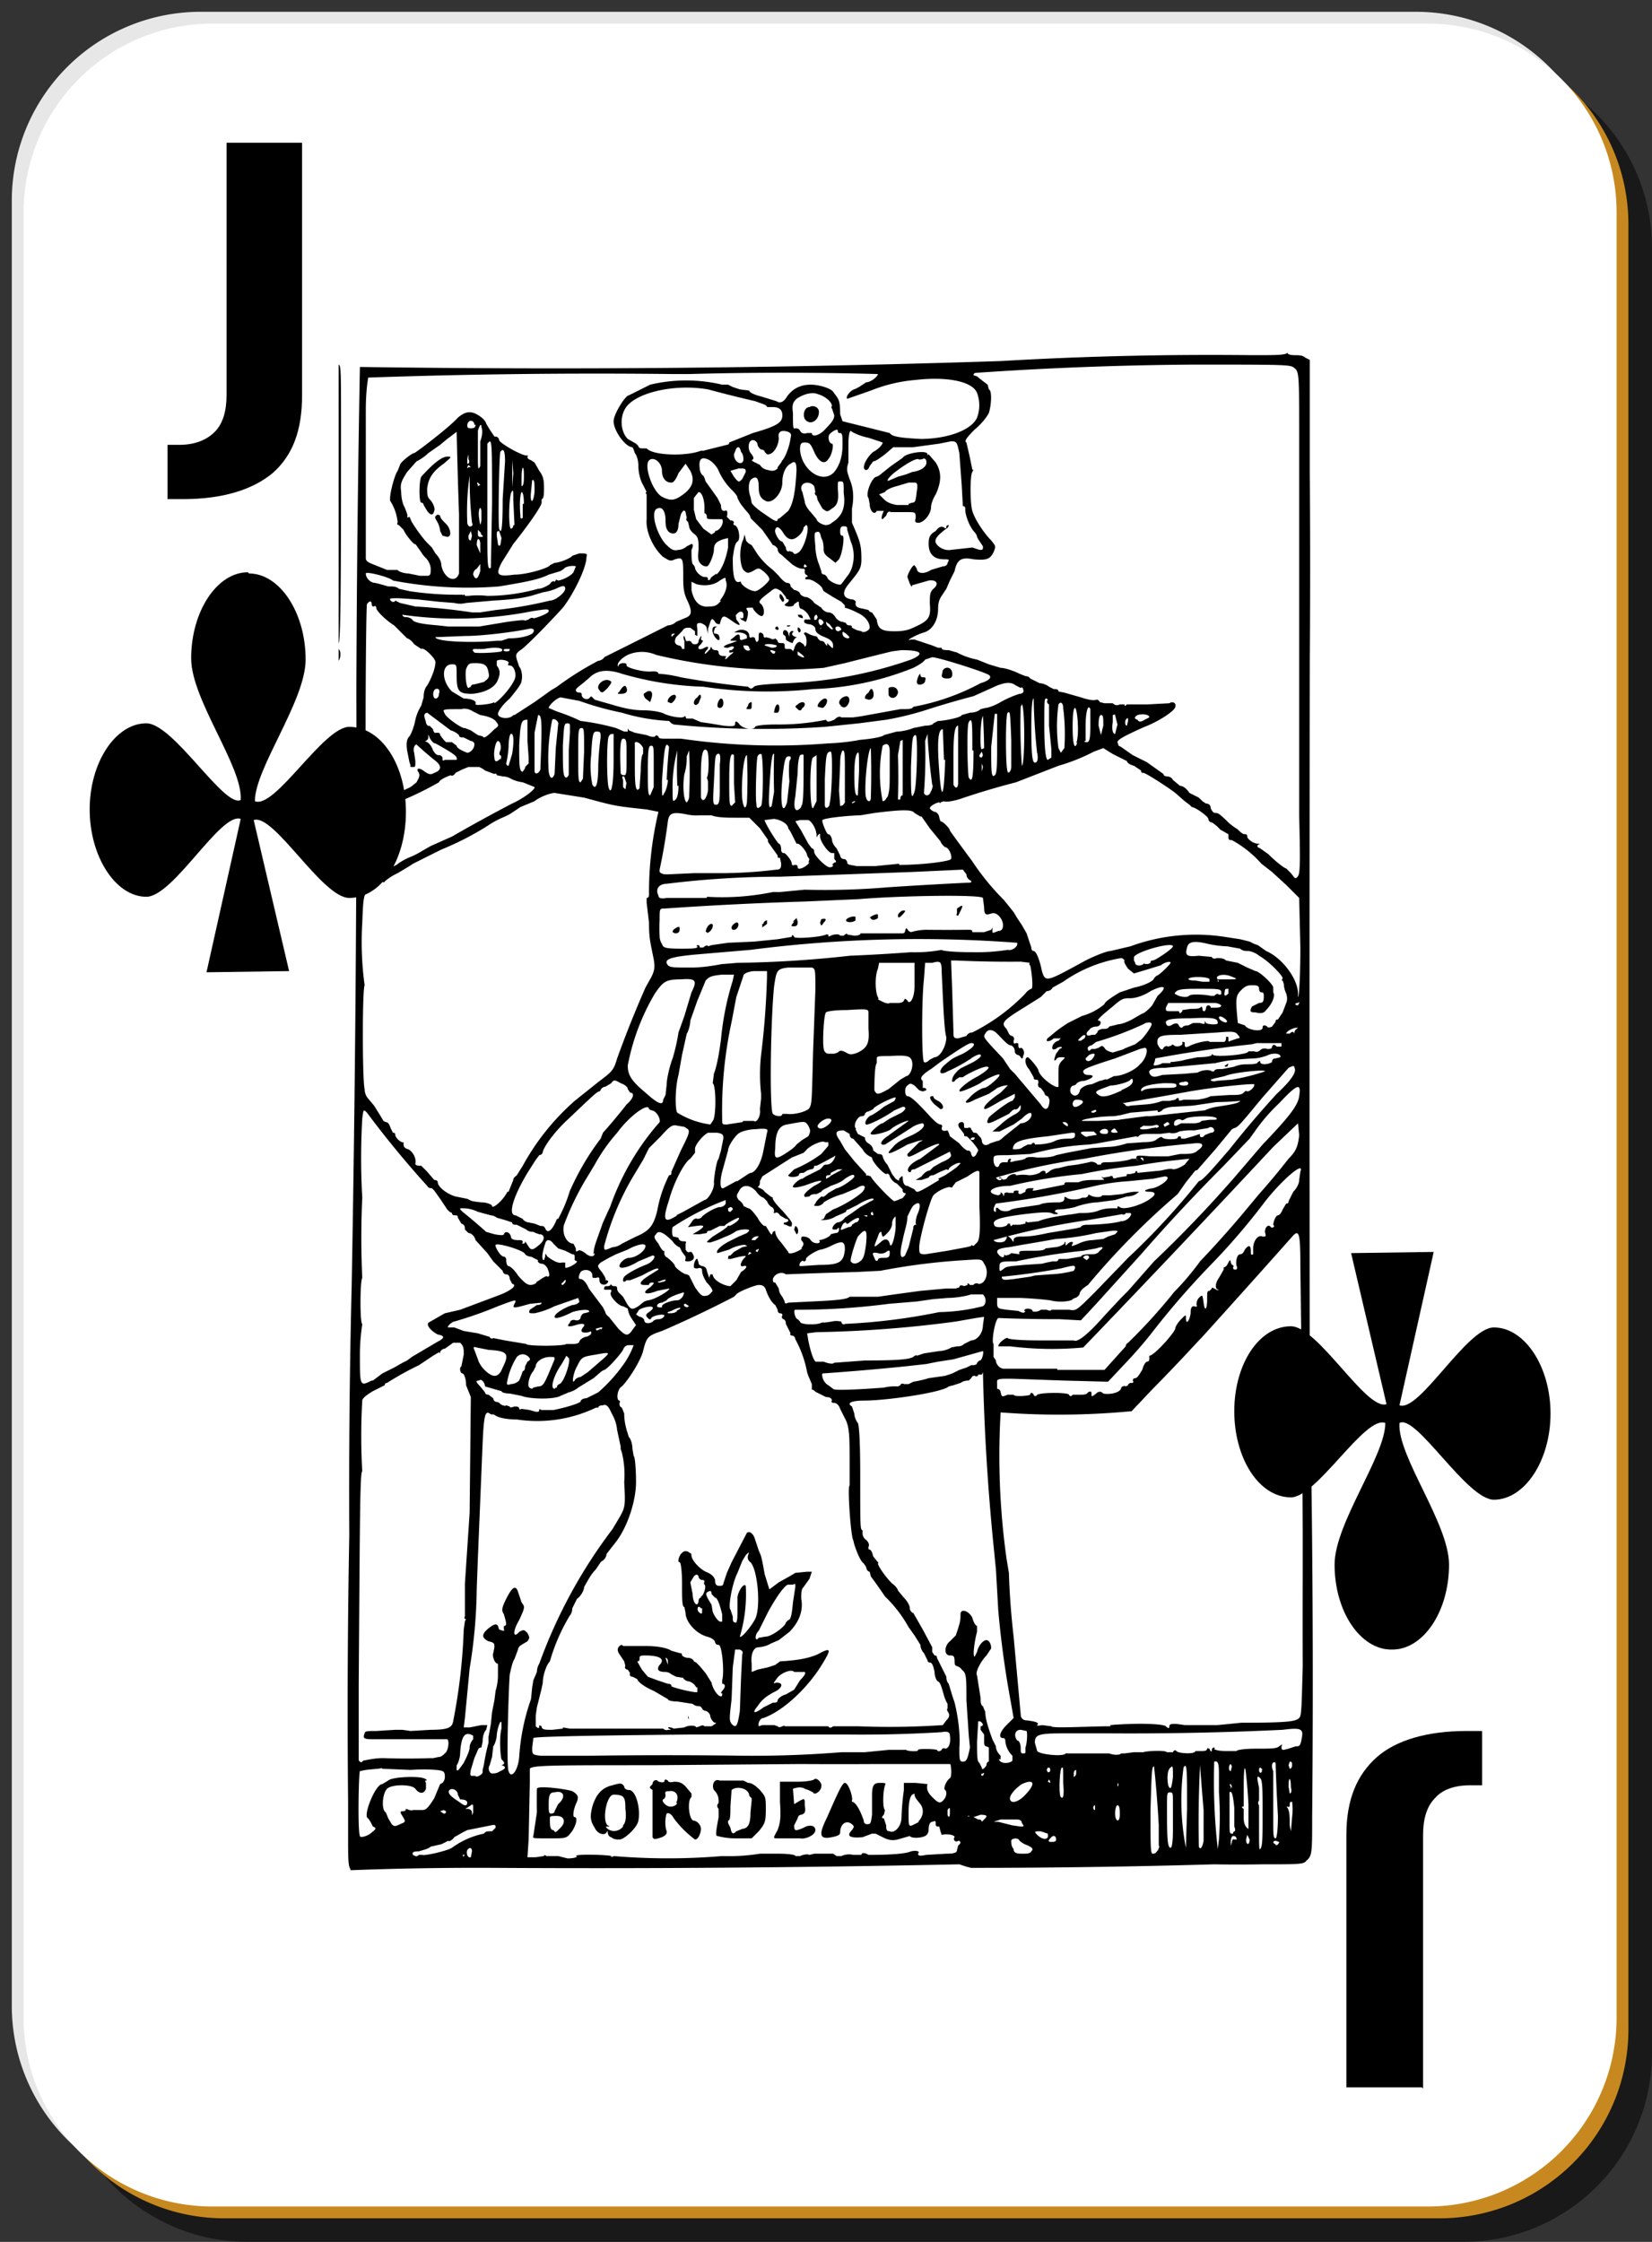 <svg xmlns="http://www.w3.org/2000/svg" viewBox="0 0 140 190" version="1"><rect x="0" y="0" width="140" height="190" fill="#333333" stroke="none"/><path fill-opacity=".5" d="M21 5h103a16 16 0 0 1 16 16v153a16 16 0 0 1-16 16H21a16 16 0 0 1-16-16V21A16 16 0 0 1 21 5z"/><path fill="#e7e7e7" d="M17 1h103a16 16 0 0 1 16 16v153a16 16 0 0 1-16 16H17a16 16 0 0 1-16-16V17A16 16 0 0 1 17 1z"/><path fill="#c7891f" d="M19 3h103a16 16 0 0 1 16 16v153a16 16 0 0 1-16 16H19a16 16 0 0 1-16-16V19A16 16 0 0 1 19 3z"/><path fill="#fff" d="M18 2h103a16 16 0 0 1 16 16v153a16 16 0 0 1-16 16H18a16 16 0 0 1-16-16V18A16 16 0 0 1 18 2z"/><path d="M19.2 12.1h6.4v21.4c0 3-.8 5.1-2.5 6.6-1.7 1.4-4.2 2.2-7.6 2.2h-1.3v-4.6h1c1.3 0 2.3-.4 3-1.1.7-.7 1-1.8 1-3.1V12M120.5 176.9h-6.4v-21.4c0-3 .9-5.1 2.6-6.6 1.6-1.4 4.2-2.2 7.6-2.2h1.3v4.6h-1c-1.4 0-2.4.4-3 1.1-.7.7-1 1.8-1 3.1V177"/><path d="M21 48.5c-2.6 0-4.8 3.3-4.8 7.3 0 3.5 4.4 9.2 4.2 12-1.4.7-5.7-6.5-8-6.5-2.6 0-4.8 3.3-4.8 7.3S9.8 76 12.4 76c2.3 0 6.3-7.2 8-6.6l-2.9 13 7-.1-3-12.8c1.7-.6 5.8 6.6 8.1 6.6 2.7 0 4.8-3.2 4.8-7.3 0-4-2.1-7.2-4.8-7.2-2.2 0-6.3 7-8 6.3 0-2.8 4.3-8.5 4.3-12 0-4-2.2-7.3-4.8-7.3zM118 139.8c2.6 0 4.8-3.2 4.8-7.2 0-3.5-4.4-9.2-4.2-12 1.4-.8 5.7 6.5 8 6.5 2.6 0 4.8-3.3 4.8-7.3s-2.2-7.3-4.8-7.3c-2.3 0-6.3 7.2-8 6.6l2.9-13-7 .1 3 12.8c-1.7.6-5.8-6.6-8.1-6.6-2.7 0-4.8 3.2-4.8 7.2s2.1 7.3 4.8 7.3c2.2 0 6.3-7 8-6.3 0 2.8-4.3 8.5-4.3 12 0 4 2.2 7.2 4.8 7.2z" fill-rule="evenodd"/><path d="M29.7 158.4c-.2-.2-.2-1.1-.2-2.6v-3.1a795.6 795.6 0 0 1 .1-22.6 694.3 694.3 0 0 1 .2-21 2382.4 2382.4 0 0 0 .4-50.7 1766.7 1766.7 0 0 1 .3-27.3 1151.3 1151.3 0 0 0 54.3-.5 304.6 304.6 0 0 1 21.3-.5c2.1 0 2.8 0 3-.2 0-.2 0-.2 0 0 0 .1.2.2.6.2.3 0 .7 0 .9.2l.4.2V40a1095.2 1095.2 0 0 1 0 16.2 19770.7 19770.7 0 0 0 0 61 1272.2 1272.2 0 0 1 .2 36.8c0 3 0 3.3-.5 3.7-.2.3-.6.3-3.8.3a108.6 108.6 0 0 1-4 0 702.4 702.4 0 0 1-20.6.3l-.4-.1-.6-.2a1463.2 1463.2 0 0 1-39.5.3 282.2 282.2 0 0 0-12.1.2zm19.1-1.1c0-.2 2.8-.1 3 0 0 .1.1.1.2 0a55 55 0 0 0 9.2 0 16.5 16.5 0 0 0 3.2-.2H66c.8 0 1.5.1 1.4.2h.4c.2-.1.6-.2.8-.1l.4-.1h1.6l.3.2h.4c.2-.1.6-.2 1-.1h.7c0-.2.3-.2.6 0 .6 0 3 0 3.6-.3.5-.1.8 0 .6.2 0 .2.2.2.7.1l1.7-.1c.7 0 .9-.1.9-.3l.1-.4c.3-.2.2-.4 0-.4a.2.2 0 0 1-.3-.3c0-.2-.6-.3-1.1-.2l-.1-.3-.1-.4c-.2 0-.3 0-.3-.2 0-.3 0-.3-.3-.2-.2 0-.3.3-.3.6s-.1.5-.3.6c-.4.2-1.2.2-1.3 0l-.7.2c-.6.2-.9.2-1.4 0l-.8-.4h-.3l-.8.3c-1.1.1-1.4-.1-.9-.6.2-.3.2-.3 0-.5-.5-.4-1 0-1 .7 0 .2-.2.3-.7.4-1 .2-1.2-.1-.4-1.7 1-2.3 1.3-2.9 1.5-2.9.3 0 .7 1.2.6 1.5v.1c.3 0 .7.7 1 1.6 0 .2.1.3.3.3.3 0 .3-.1.4-.8v-1.6c0-1 .2-1.1.7-1.1.4 0 .5 0 .4.2-.2.6-.2 2 0 2.1l-.1.4c-.2.2-.2.3 0 .3l.2.6c0 .3 0 .5.3.5.4.2 1-.4 1-1.2a22 22 0 0 1 .2-2.3v-.6h1l1 .1c-.1.4 0 .7.4 1.1.5.5.6.5.8.4.4-.3.5-.8.3-1-.2-.1.1-.8.4-1 .2-.1.1-1.3 0-1.2h-6.1a564.4 564.4 0 0 1-6.6 0l-12.5.1c-8.5 0-10.2 0-10.4.3v1.2l-.1 4.8-.1 1.5h.7l.7-.1c0-.1.1-.1.2 0h1l.8.2s.8 0 .8-.2zm3-1.6c-.2 0-.3-.3-.3-.4 0-.1 0-.2-.1 0-.2.3-.8.1-1-.4-.4-.6-.4-1-.2-1.8.3-1 .8-1.6 1.7-1.8.7-.2.8-.2 1 .1 0 .2.2.3.4.3.6 0 1 1.6.8 2.6-.1.6-1.2 1.6-1.6 1.6-.2 0-.5 0-.7-.2zm1-1c.2-.2.3-.6.2-1.4 0-1-.1-1.2-1-1.2-.6 0-1 2.2-.5 2.6.2.1.2.1 0 .1s-.2 0 0 .2c.4.3 1 .2 1.3-.2zm2.5 1.2V152v-.3c-.3-.2-.3-.2 0-.5 0-.3.3-.4.4-.3.2.2.7.2.6 0l.1-.1.2.1c0 .1.2.2.5.1.5 0 .7.1 1 .4l.5.6v.3c-.4.3-.2 2 .2 2 .2 0 .6.3.6.7 0 .3-.2.9-.5.9a9 9 0 0 1-1.8-1.8c-.2-.4-.5-.5-.6-.4-.1.2-.2 1 0 1.5 0 .2 0 .3-.4.5-.6.2-.7.2-.8 0zm2-3.1c.3-.6 0-1.1-.6-1-.2 0-.4 0-.3.3 0 .1 0 .3-.2.4-.2.1.3.7.7.6.2 0 .4-.1.5-.3zm8.6 3c-.4 0-.4 0 0-.7.2-.6.3-.9.2-2.4V151h1.4c.8 0 1.4-.1 1.5-.2.2-.2.7.3.6.6 0 .4-.6.8-.7.5l-.4-.2-.3-.1c-.1-.1-.5-.2-1 0l.1 1.3.5-.3c.4-.2.4-.2.4.4.1.6 0 .7-.3.8-.2 0-.3.2-.3.3l-.1.2-.2.4c0 .5.1.5.8.2.5-.3 1-.2 1 .2s-.8.8-1.3.7H66zm-20.7-.2l.3-2a50.8 50.8 0 0 1 0-2c0-.3 2.4 0 3 .2.5.3.6.5.3 1.1-.2.5-.3 1.1-.1 1.1.3 0 .1.8-.3 1.3s-.4.5-1.9.5c-1.3 0-1.4 0-1.3-.2zm2.3-.7c.5-.5.3-1-.3-1-.5 0-.6 0-.6.2 0 .6 0 1 .3 1 .2.2.1.3.6-.2zm-.5-1.4l.3-.6c.7-.6.5-1.2-.3-1-.4 0-.5.2-.5 1 0 .6 0 .8.2.8s.3-.1.3-.2zm13.8 2.1c-.2 0-.1-.5.1-1.6v-.7c-.1-.1-.2-.3 0-.5 0-.4 0-.7-.4-1.1-.2-.4 0-1 .5-.8h2l.4.2c.3 0 .6.2 1 .6.5.6.5.6.5 1.7 0 1-.1 1.2-.6 1.8l-.6.6h-1.3a6 6 0 0 1-1.6-.2zm2-.6c.6 0 .8-.4.8-1.4l.1-1v-.2l-.2-.2c0-.6-1-.9-1.5-.5l-.1 1.4c0 .7 0 1.2-.2 1.2v.2l.2.4c.1.5.2.6.5.3l.5-.2zm-27 2.2c.1.1 2-.3 2.5-.6a6.9 6.9 0 0 1 2.7-1.2c.2-.2.2-.2.7-.2l.3-.3c0-.2 0-.3-.4-.2l-1 .2-1 .2-.4.2-.7.4c-.2.3-.5.4-.5.3l-.2.1-.4.2-.9.2c-.2.2-.7.3-1 .4-.5 0-.6.1-.5.3.2.1.3.2.5 0h.3zm3.6 0h-.2s-.1 0 0 0l.1.2v-.1zm.6-.3c0-.3-.2-.4-.4-.1-.1.2 0 .7.3.6l.1-.5zm47.4 0c.2-.2.1-.3-.3-.5a2 2 0 0 1-.7-.4c-.1-.3-.7-.2-.7 0s0 .5.2.7c0 .3.2.4.7.4.4 0 .7 0 .8-.2zm10.7 0c.1-.3.2-.4.1-.5v-1.7a94.9 94.9 0 0 0-.4-5c-.2 0-.2.5-.3 3.7 0 3.2 0 3.7.2 3.7s.3-.1.4-.3zm5.2-1a27.5 27.5 0 0 0 0-4v-.6-1c0-.9-.1-1.1-.4-1a51.3 51.3 0 0 0 .3 7.4l.1-.8zm3.7-2.2c0-2 0-2.8-.2-3-.3-.3-.3-.1-.1.8v1.1c-.1.1-.1.3 0 .4v2c0 1.5 0 1.8.1 1.7.2-.2.2-1 .2-3zm-7.6 1.4v-1.5-.9c0-.6 0-.8-.2-.8-.3 0-.3 0-.3 1.2 0 2.3 0 3.5.3 3.5.1 0 .2-.4.2-1.5zm1.2-1.8c0-3.3 0-4-.3-3.5a21 21 0 0 0 .2 6.8l.1-3.3zm1.4 2.7v-2.6a277.2 277.2 0 0 1-.3-3.8 95.8 95.8 0 0 0-.1 6.9c.1.3.3.1.4-.5zm2.6-.1h.2c0-.2-.1-.3-.3-.3-.1 0-.2.2-.2.5 0 .4 0 .4.1 0 0-.1.1-.3.2-.2zm3.8.2l-.3-.1c-.2 0-.3.2 0 .3 0 .2.3 0 .3-.2zm-2.5-.2l-.2-.4-.1.4c0 .5.3.5.3 0zm-16.4 0c0-.3-.2-.4-.4-.2-.3.3-.3.4 0 .4.2 0 .4 0 .4-.2zm-.7-.5l-.6-.2c-.5 0-.6 0-.3.3.5.5 1 .4.9 0zm19.5-1.5a165.8 165.8 0 0 1-.2-4.5c-.3-.2-.4.3-.2.7v4.1c0 1.2 0 1.6.2 1.6.1 0 .2-.7.2-1.9zm-76.8 1.4c.4-.3.4-.4.1-.5l-.2-.4-.2-.3c-.5-.1.6-2.9 1.2-2.9l.5-.3c.3-.3 2.4-.4 3-.2.3.1.3.2.2.2-.1 0-.1 0 0 .2v.5c-.2.5-.6.4-.9 0-.3-.4-2-.4-2.4 0-.4.4-.5 1.8-.1 2l.2.5.3.5c.2.2.3.2.7 0 .5-.2.5-.2.2-.7-.2-.3-.2-.4 0-.4.1 0 .3 0 .3-.2 0-.1 0-.1 0 0 .1 0 .4.2.6.1h.8c.3 0 .5-.2 1-1l.5-1.2.2-.1s.2-.2.2-.5c0-.2 0-.4-.2-.5-.2-.1-1.3-.2-2.7-.1l-2.4-.1c0-.1-.2 0-.4 0l-1 .1-.5.1c-.1.2-.2 5 0 5.5 0 .2.7 0 1-.3zm73 0l.1-.1c.1 0 .1-.2 0-.4v-1.6c-.1-1-.2-1.5-.4-1.3v2.5c0 .9 0 1 .2 1h.1zm5-1.3a5 5 0 0 0 0-1.3c-.1 0-.2 0-.2.2s0 .3-.2.2c0 0-.1 0 0 .1.2.3.2.8.2 1.5l.1.5.1-1.2zm-3.7-1.1a41 41 0 0 0-.2-2.5c-.1-1-.2-.6-.2 1v1.7c-.2 0-.2.1 0 .2v.8c0 .5.2.8.4.9v-2.1zm-28 1.5c.5-.5.5-1.1.2-1.5-.4-.5-.5-.6-.5-.9l-.2.1c-.2.2-.3.7-.3 1.5 0 1.1 0 1.2.3 1.1l.6-.3zm8.8.1c0-.2-.2-.3-.4-.3a221 221 0 0 1-1.4 0l-.6.2h.4l1.2.3.7.1c.3 0 .3 0 .1-.3zm-3.1-.4c.2-.2.1-.3-.4-.3l-.6.2.4.2c.1 0 .3 0 .3.2 0 0 0 .1 0 0l.3-.3zm11.4-.3c0-.4 0-.8-.2-.8-.1 0-.2.3-.2.7 0 .7.4.8.4.1zm-14.4-.2c0-.4 0-.5-.2-.2v.4c.1.3.2.2.2-.2zm1.8.3H82s0 .1.2 0c.2 0 .2 0 0 0zm-42.2-.8c0-.2-.1-.2-.2-.1l-.3.2c-.2.1-.2.1 0 .1.3 0 .4.2.4.3 0 .3 0 .3.1 0v-.5zm-2.3.4l-.2-.1-.3.1.3.2c.1 0 .2 0 .2-.2zm55-.4v-.1c-.2 0-.2.4 0 .4v-.3zm-53.2-.3c0-.2-.2-.3-.6-.3l-.2-.4c0-.4-.5-.6-.7-.4-.2.2 0 .5.8 1 .5.4.7.4.7 0zm47.2-.6c1-1 .9-1.5-.2-1-.6.4-1.1 1-1 1.3.1.4.7.2 1.2-.3zm3.3-1c0-1.5 0-1.4-.1-1.4-.2 0-.3 2.3-.1 2.5.2.2.3-.1.2-1.2zm19.3.3c0-.9-.2-1-.2-.1l.1.6c.1 0 .2-.2.1-.5zm-14.6-.5l-.1.2v.2c.1 0 .1-.3 0-.4zm4.6-.4c0-.9 0-1-.2-.8-.3.2-.3 1-.2 1.5.2.5.3.2.4-.7zm5 .8l-.1-.2c-.1 0-.1.1 0 .2v.2l.1-.2zM89 151l-.1-.2-.1.2.2.1v-.1zm2.2-.7v-.3c-.1 0-.2.1-.2.3v.3s.2-.1.2-.3zm-50.3-.3l.1-.4a17.4 17.4 0 0 1 .4-1.9v-.5l.2-1.1.1-1 .2-1 .1-.8s.2-.6.2-1.3V141c-.3 0-.5-.7-.4-.9l.1-.5c0-.3 0-.4-.5-.5-.6-.3-.6-.6 0-1.1.5-.4.7-.4.8-.2l.1.3.3.1c.1 0 .2 0 .1-.1v-.3c.3 0 .2-.3 0-1-.2-.3-.2-.5.2-1.3.5-1 .8-1.2 1-.6l.3.9c.3.4.3.4-.2 1.5-.6 1-.5 1.6 0 1 .4-.2.4-.2.7.1.2.4.2.4 0 .7l-.5.3c-.2.1-.3.3-.3.4l-.3.8c-.2.3-.3.9-.4 1.3-.1 1.2-.3 7.9-.1 8.2.2.7.8 0 .9-1.2a18.1 18.1 0 0 1 1-4.9l.1-1 .1-.6.3-.7s0-.4.2-.7a43 43 0 0 1 6.2-11.4l.6-1c.5-.9.5-1 .4-3a8 8 0 0 0-.2-2.5l-.1-.3v-.2l-.3-1.4a3.3 3.3 0 0 0-.3-1.1l-.3-.6c-.2-.4-.4-.5-.6-.4-.3 0-.4.1-.4.2h-.2a11.5 11.5 0 0 1-6.7 1c-1 0-1.7-.2-1.9-.4-.1 0-.2-.1-.2 0l-.2-.1c-.4-.3-.5.3-.6 2.5a25034 25034 0 0 0-.4 9.7l-.1 2.7a43.6 43.6 0 0 1-.6 6.7l-.4 4.2-.1.8h.5l.5-.1.5-.1h.5l-.1.4c-.2.2-.3.6-.3 1l-.1.5c-.1 0-.2 0-.3.2l-.3.7-.3 1c-.1.5 0 .5.1.5h.3c0 .2.6-.1.6-.3zm42.5.3s0-.1-.1 0c-.2 0-.2.2 0 .2l.1-.2zm-41-.2c.5-.2.5-.4.1-.5-.2 0-.2 0 0 0 .3-.1.3-.2 0-.5-.1-.3-.2-1.9 0-2.6v-.4c0-.5-.3.1-.4.9 0 .4-.2.9-.3 1l-.1.9-.2.7c-.2.3 0 .7.2.7s.4 0 .7-.2zm64.6-.1c-.2-.3-.3-.2-.3 0s.1.3.2.2c0 0 .1-.1 0-.2zM89 150c0-.1 0-.2-.2-.2l-.1.2.1.2c.1 0 .2 0 .2-.2zm-49.7-.6c.2-.4.5-1 .5-1.3 0-.3.2-.6.3-.7v-.3c-.7-.4-1 0-1.1 1.4 0 .5-.2 1-.3 1.1v.4c.1.1.1.1.6-.6zm65.1.3l-.1-.2c-.2.1-.2.6 0 .6l.1-.4zm-20.8-.1c0-.2.1-.3.2-.3v-.5-.7l-.2-.1c-.2 0-.2-.2-.2-.5v-.5l-.3-.4c0-.2 0-.4.1-.3l.1-.1c0-.2-.3-.4-.4-.3l-.1 1.7c0 1.2 0 1.7.2 1.8l.2.4c0 .3.3 0 .4-.2zm25.9 0c0-.2 0-.3-.2-.3l-.1.3.1.3c.1 0 .2-.1.2-.3zm-77-.6a55.3 55.3 0 0 0 4 0h.2l.5-.1c.2 0 .4-.2.5-.3.3-.2.4-1.1.2-1.2h-6c-1 0-1.2 0-1-.5 0-.2.3-.2 1-.2l1.6-.1h.6l.7.1 1.7-.1c1.5 0 1.8-.2 1.9-.7a48.6 48.6 0 0 0 .9-7.8l.1-.7c.1-.2.1-.2 0-.2 0 0-.1-.1 0-.2v-2.8l.4-6 .1-9.8-.4-1c0-.6-.2-1-.3-1-.2 0-.3-.5-.1-.6l.2-1c0-.5 0-.7-.3-1h-.6l-.7.5c-.2 0-.4.2-.4.3 0 .1 0 .1-.1 0l-.5.3-1.2.8a25.7 25.7 0 0 0-2.7 1.5s-.2 0-.2.2l-1 .5c-.5.3-.9.6-.9.8a52.5 52.5 0 0 0 0 6c-.2 0-.2 4.2-.3 18v6.5c.2.2.2.2.4 0 .2 0 .8-.2 1.7-.2zm53.3.2v-.4a2 2 0 0 1-.6-1.2c0-.1 0-.3-.2-.3-.4 0-.3-.5.3-1.1l.6-.6-.3-1.7a80.8 80.8 0 0 1-1-7.4l-.2-3.5-.2-2a190 190 0 0 1-.9-14.7l-.1.2h-.3c0 .1-.1.2-.3.1-.1 0-.2 0-.3.2l-.2.2c-.1 0-.4 0-.7.2l-.6.2-.4.1c-.5.5-5.2 1.2-7.2 1.2-1 0-1.5.2-1 .5l.2.6c0 .3.2.7.3.8.1.2.2 1.4.2 4.4 0 4.6 0 4.6.2 4.7v.3c0 .1.1.4.3.5.2.2.3.4.2.6v.2c.2 0 .3.2.4.6l.4.5s.1 0 0 .1c0 .2.6 1.1 1.2 1.7.3.2.5.5.5.6l.5.6c.2.2.5.6.5.9 0 .2.2.4.3.4l.8 1.4.8 1.5v.4l.2.3c.1 0 .2 0 .2.2l.4.8.4.8c0 .1 0 .4.2.6l.3 1 .2.6c.3 1.2.5 2.8.4 3.8 0 1 0 1.2.3 1.2s.4-.2.6-1.2l-.1-1-.2-3c0-2 0-2.3-.4-2.6-.1-.2-.4-.3-.4-.3-.1 0-.2-.1-.2-.3 0-.6-.1-.6-.4-.6-.5 0-.5-.8 0-1.2l.5-.5.2-.6c.1-.4.2-.5.2-1.2 0-.5.7-.3 1 .3.1.4.3.7.4.7v.5c-.2.7-.4 2.1-.2 2.1l.2-.4c.1-.5.5-1 .8-1 .2 0 .4.3.4.7l-.4.6c-.4.4-1 1.4-.8 1.7l.3 1.9c0 .3 0 .6.2.7l.2.5c0 .5.2 1.2.6 2.3l.3.6c0 .4.3.7.4.8v.3c-.2 0-.2 0 0 .2.3.2.9.1 1-.1zm-36-.4a473 473 0 0 1 13.4 0 93.9 93.9 0 0 0 8.1-.3h2l2-.2H76.8c0 .1 1.1.2 1 0 0-.1 1.2-.1 1.6 0 .1.2.3.1.4 0 0-.1.2-.2.3-.1.3 0 .5-.5.4-1.1 0-.3-.2-.4-.7-.3a111 111 0 0 1-8 .2H58.5c-10.5.1-13.2.2-13.3.3l-.1.8c0 .6 0 .6.7.7h4.1zm40.5-.2H94c.5.2 1 .1 1 0h.3l.8-.1H96.9c.2-.1 1.8-.2 2 0h.5c.1-.2.2-.2.3-.1.1.2 1.6.3 1.6 0h.5c.2 0 .5 0 .5-.2 0-.1.1 0 .2 0 .1.3.2.3.2.1 0 0 0-.2.2-.2 0 0 .1 0 0 .1 0 .1.4.2 1 .2h.9c0-.1.7-.2 1.6-.2 1.3 0 1.8 0 2-.2.3-.2.3-.2.2 0 0 .2 0 .3.2.3l.4-.1.6-.2c.3 0 .4 0 .5-.6.2-.9 0-1-1.6-.8a272.3 272.3 0 0 1-14.7.3h-3.8c-2.2 0-2.5.1-2.5.8l.2.7c.2.3 2.3.5 2.4.2zm-3.4-.2v-.3c.1-.2.2-1.1.1-1.4l-.5-.1c-.5 0-.6.5-.3.9.2 0 .3.4.3.6 0 .4 0 .5.2.5s.2 0 .2-.2zm-39.2-2l.6.1H54.4c0-.2 0-.2 0 0h1.8s.2.2.4.1c.3 0 .3 0 .1-.1-.2-.1 0-.2.4 0l.9-.1c.3-.2 1-.2 1 0l.3-.1c.2-.1.3-.1.4 0h.6c.3-.2.5-.3.3-.3-.1 0-.3-.2-.4-.5 0-.3-.3-.5-.4-.5a.4.4 0 0 1-.3-.2c-.1-.2-.2-.2-.3-.2 0 0-.3 0-.5-.2l-1.3-.2c-.5 0-.8-.1-.8-.2l-1.2-.7c-.7-.3-1.3-.7-1.4-1l-.4-.2a.2.2 0 0 1-.2-.3l-.2-.3c-.2 0-.3-.2-.2-.3l-.1-.4-.4-.6c-.2-.3-.2-.5 0-.7 0 0 .2-.2.3 0h1.9c1.2 0 1.9.2 2.2.4l.7.2c.1 0 .2 0 .2.2 0 0 .2.2.5.2s.5.2.5.3l.2.1.3.3.5.6.5.8c.1.6.7 1.4.9 1.1v-.2c-.2 0-.1 0 0-.2.3-.3.3-.6 0-.6v-.3c.2-.6 0-3-.3-3-.1 0-.2 0-.3-.2 0-.2-.3-.4-.7-.5-1-.3-1.8-1.3-1.8-2l-.1-.5c-.2 0-.2-.7-.2-2 0-1-.1-1.8-.2-1.8-.2 0-.1-.4.1-.7.2-.2.3-.3.6-.2l.3.2c-.1.4.6 1.2 1.2 1.5.5.2.7.4.8.7 0 .4.1.5.4.5.1 0 .3 0 .3-.2l.3-.9.4-.9 1.3-2.5c.3-.2.6.2.7.6l.3.9c.2.5.2.3.5 2l.4 1.3.8-.6.9-.5.5-.3 1-.1h.4l-.2.6-.5.7c-.2.2-.2.5-.2 1 .2 1-.2 2-1 2.8l-.9.7-.7.3c-.3.2-.8.3-1 .3-.4 0-.7.5-.6 1.4v.7l.5-.2.9-.2.6-.2.4-.3c1.7-.1 2.5-.3 3.2-.6 1.1-.6 1.2-.5.4.8-1.2 2-3.3 4-5 4.6-.3 0-.5.5-.4.7l.3-.1h1l.3.1c.1.1.2.1.4 0 0 0 .2-.1.2 0H70.2c0 .1.2.2.4 0h2.1a66.6 66.6 0 0 0 7.2-.1l.3-.4c.2-.2.3-.4.2-.6-.1-.2-.2-.3-.1-.4v-.4a3 3 0 0 1-.3-.7c-.2-.7-.3-1.1-.5-1.2-.1 0-.3-.4-.3-.8-.1-.5-.2-.8-.4-.8a.2.2 0 0 1-.2-.2l-.3-.6c-.2-.2-.3-.5-.3-.7l-.5-.8-.5-.7a11 11 0 0 0-2-2.6 43.3 43.3 0 0 0-1.2-1.7l-.1-.4c-.2 0-.3-.3-.3-.4l-.2-.3c-.3-.2-.6-1-.8-1.6l-.1-.4c-.2-.3-.5-4.6-.3-4.6v-2.1c0-2 0-2.9-.4-3.6l-.4-.8c-.1-.3-.3-.5-.5-.5s-.3-.1-.2-.2c0-.2-.2-.3-.5-.3l-.8-.4c-.2-.1-.3-.3-.4-.2v-.5l-.3-.7-.1-.3a9.3 9.3 0 0 0-1-2.8s0-.2-.2-.3c-.2 0-.3-.1-.2-.2l-.2-.4-.2-.4c0-.1 0-.3-.2-.4-.1 0-.2-.2-.1-.3 0-.1 0-.2-.2-.2-.1 0-.2-.1-.2-.3l-.2-.4c-.3-.2-.6-.7-.8-1.3-.1-.3-.3-.4-.6-.4s-1.8.6-1.9.8l-.2.2a95 95 0 0 1-6.1 2.9c-1.2.4-1.3.5-1.6 1.7-.2.8-1.2 2.4-1.8 3-.4.2-.5 1.2-.2 1.2 0 0 .1.1 0 .2 0 .2 0 .3.2.4l.2.5c0 .8.2 1.4.4 2 .2.2.3.7.3 1l.1.6c.1 0 .2 1 .2 2.2 0 1.7-.8 4-1.8 5.2l-.7.9c0 .3-.3.6-.4.6l-.1.1-.4.6c-.4.4-.6.8-1 1.5 0 .3-.3.8-.6 1l-.4.8s0 .4-.2.6a16 16 0 0 0-1.7 3.9c-.3.3-.6 1.2-.6 1.8l-.1.5-.4 1.6-.1.7v.9c.2.2.3.2.3 0 0-.1 0-.1.2 0 0 .3.3.3.9.3l.9-.1zm10.6-.8v-.2l.1.3-.1-.1zm35.8.6c2.4-.2 4.5-.1 4.7.1.2.2.3.2.3 0s.2-.2.6-.2l.7.1h2.8l2-.2c3.9 0 4.6-.1 4.9-.4.2-.2.2-.8.3-4.3a1315 1315 0 0 1 0-7.8v-3.7a2428.8 2428.8 0 0 0-.2-22.5c0-2.7-.1-3.1-.6-2.6a1252.2 1252.2 0 0 1-7.8 8.7l-.2.2a166 166 0 0 1-4 4.2l-1.7 1.8-1.2.1a64.6 64.6 0 0 1-9.9 0 62.8 62.8 0 0 0 .5 12.4l.2 1.2a64.4 64.4 0 0 0 .4 5.4l.6 6.6c0 .3.2.5.5.5.8.1 1.1.2.9.4-.1 0 0 .1.4 0l.8.1c0 .2 3.2 0 5 0zM62.7 145l.1-2.8.1-2c.1-.2 0-.3-.2-.4h-.4l-.2 1.5-.1 2.7c-.2 1.7-.2 1.8 0 2.1.4.4.5.2.7-1.1zm2-.3l.8-.4c.2 0 .4 0 .4-.2 0-.1.3-.4.7-.5l.7-.4.5-.8c.4-.4.5-.6.4-.7h-.9c-.2-.3-1.2.1-1.5.6-.3.4-.3.4 0 .3.6 0 .5.4 0 .7-.8.4-1.2.7-1.6 1.3-.5.6-.3.7.5.1zM59 143a1 1 0 0 0-.6-.5c-.2 0-.5-.2-.5-.3l-.6-.1-.4-.2s-.2-.2-.5-.2c-.6 0-.8-.2-.5-.6.5-.5 0-.8-1.2-.8-.3 0-.5 0-.5.2s0 .3-.2.3c-.1 0-.1 0 0 0l.4.7.5.6.8.3.9.3c.1 0 .3 0 .3.2 0 .1 2 .6 2.2.5v-.4zm-2.4-2.2c0-.2-.1-.3-.2-.3l.2.6v-.3zm8.3-2.1c.5 0 1.7-.9 1.7-1.2l.2-.2c.2 0 .3-.4.4-1.5l.2-1.3c0-.3 0-.3-.2-.2h-.4c-.3 0-1.1 1.2-1.7 2.3l-.8 1.6c-.4.4-.3 1 0 .6l.6-.1zm-.9-1.5c.5-1 .2-4.2-.4-4.8a.5.5 0 0 1-.2-.6c.1-.3.1-.3-.2 0l-.3.5-.4 1c-.5 1-.8 3-.6 3.1l.2.6c0 .3 0 .5.2.5.1.1.2-.1.2-.8v-1-.3c0-.4.5-1.3.7-1a12.6 12.6 0 0 1-.5 4.3c.1.2 1-.9 1.3-1.5zm-2.8-.4c-.2-.8-.4-1.4-.6-1.4l-.3-.3c0-.3-.1-.3-.3-.2-.2.1-.2.2 0 .6l.3.5.1.6c.2.5.6 1 .8.8v-.6zm-1.8-.5c-.2-.3-.4 0-.2.3.2.2.3.2.3 0v-.3zm0-1c.2 0 .5-.9.3-1 0 0-.1-.2 0-.2 0-.1 0-.2-.2-.2-.1 0-.3-.1-.3-.3-.1-.2-.2-.2-.4 0l-.3.5.2 1c0 .7.4 1.2.5.6 0-.2.1-.3.2-.3zm-13.7-15.8c0-.1 0-.1.2 0h1c1-.2 2-.5 2.3-.7 0-.2.3-.3.5-.3l1-.5a13.4 13.4 0 0 0 2.3-2.6 7 7 0 0 0 .7-1.4h-.4c-.2 0-.4.1-.5.4-.3.5-1.4 1.7-1.6 1.7l-.2.1-.7.6-1.3.8a2 2 0 0 1-.8.4l-.7.3c-.5.3-2.5.3-3.3 0l-1-.2c-.4 0-.7-.1-.7-.2l-1.4-.4c-.1 0-.1 0 0 0 0-.3-.3-.7-.5-.5-.3 0-.3.1.1.5l.4.5c0 .1.1.2.3.2l.4.3c0 .2.2.3.2.3s.3 0 .4.2c.2.1.4.2.5.1l.3.1c0 .1.1.1.4 0 .2 0 .4 0 .4.2 0 0 0 .1.2 0l.7.1c.6.2.8.2.8 0zm39.7-1.3h.5c0 .2 1.3.1 1.4 0 0-.2.2-.2.3 0 0 .1.2.2.3 0 .4-.2 2.6-.2 2.7 0 0 .1.2.2.3 0h.7c.2 0 .5 0 .6-.2.2-.1.3-.1.3.1 0 .3 0 .3.4 0 .2-.2.4-.2.6 0 .4.1 1.3 0 1.5-.4 0-.2.3-.3.4-.2l.2-.1c0-.1.1-.2.3-.2.1 0 .2 0 .1-.2 0 0 0-.2.2-.2s.4-.4.6-.7c.1-.4.3-.7.4-.7 0 0 .2 0 .2-.2v-.3c.4 0 2.1-1.9 2.2-2.3 0-.2.3-.6.5-.8.4-.4.4-.4.4-.1 0 .6.3.3.4-.4 0-.5.1-.6.3-.6.2.1.3 0 .2-.1 0-.1 0-.4.2-.6.3-.3.3-.3.4.4.1.8.3.6.3-.3 0-.6 0-.7.2-.7l.2-.2c0-.1 0-.1.2 0s.3.2.4.1c-.4 0-.3-.6 0-1l.4-.7v-.2c.2 0 .3-.2.4-.4.1-.2.2-.3.2 0l.1.2c.1 0 .2.1.1.2 0 .1 0 .2.2.2.1 0 .2-.1.1-.3-.1-.3 0-1 .3-1 .2 0 .3-.2.4-.4.3-.4.5-.4.5.1 0 .3 0 .4.2.3v-.5c0-.6.4-1.2.8-1 .3 0 .3 0 .2-.4 0-.4.3-.7.5-.4 0 0 .1.1.2 0 .1 0 .1-.1 0-.2 0-.2.2-.8.4-.8.1 0 .3-.2.4-.5l.3-.5c.1 0 .2 0 .2-.2l.4-.8c.3-.3.5-.7.5-1l.1-.7c.4-1-1.7.8-3.2 2.8a55.9 55.9 0 0 1-4.3 5 69.3 69.3 0 0 0-5.2 6 38 38 0 0 1-2 2.3l-1.6 1.7-3.8-.1c-6-.2-5.6-.3-5.6.3v.4c.2 0 .3.2.3.3.1.4.1.4.6.2zm-10.5-.6a4 4 0 0 1 1.2-.1l.2-.1c0-.1.2-.2.3-.1h.4l.4-.2a9 9 0 0 0 1.3-.3l1.4-.2.6-.2.6-.3.6-.2.4-.2c.2 0 .5 0 .5-.2l.2-.2c.2.1.4-.7.3-.8l-2.5.7-1.3.2-1 .2-1.8.2a221.6 221.6 0 0 1-7 .6c-.1.2.1.8.5 1l.4.3c0 .2 3 0 4.3-.1zm-29.7 0l.4-.1c.4 0 .5-.2.9-1.1l.5-1.2c0-.2 0-.2-.4-.2-.6 0-1.2.4-1.2.8l-.2.4c-.3.3-.5 1.1-.4 1.3.1.2.4.3.4 0zm2 0c0-.1 0-.2.2-.3.4-.1 1-2 .8-2.2l-.2-.2-.4.7c-.7 1-1 2.1-.6 2.1l.1-.1zM44 117l.2-.5.1-.3c.1 0 .2-.1.2-.4l.2-.4c.2-.1.3-.2.1-.4-.3-.3-.7-.3-1 0a6 6 0 0 0-.8 2c-.1.4 0 .4.3.3.2 0 .5-.1.7-.3zm-12.4 0l.8-.6 1-.5.7-.4.4-.2.4-.3 2.2-1.3c.6-.3.6-.5 0-.6-.4-.2-1-.7-.8-1l1.4-.8 1.3-.3 3.2-1.2c1.1-.4 1.7-.9 1.2-1l-.2-.4c0-.2-.1-.4-.3-.4-.2 0-.3-.2-.3-.3l-.4-.4-.4-.4-.5-.7-1-1.1c-.1-.4-.4-.6-.6-.6l-.3-.3c0-.2 0-.4-.3-.5l-.3-.5c0-.1 0-.2-.2-.2-.1 0-.3 0-.3-.2l-.2-.1-.2-.2-.6-.9-.5-.7-.2-.2c-.1 0-.3 0-.4-.2a83.2 83.2 0 0 1-5.1-6.2c-.3-.3-.3-.3-.4.5a58.5 58.5 0 0 0 0 6.7 73.8 73.8 0 0 0 0 6.8c-.2.3-.2 3.9 0 3.9.1 0 .1 0 0 0 0 .1-.2 1.2-.2 2.6 0 2.7 0 2.7 1 2.2zm17.6-.3l.6-.4a130.3 130.3 0 0 0 1.5-1.3c.4-.4.3-.4-.8-.2-1.2.2-1.2.2-1.6 1-.3.5-.5 1.6-.2 1.2 0-.1.3-.3.5-.3zm-6.6-.8c.6-1.2.4-1.4-1.2-1.5l-1-.2c-.3-.1-.3 0-.2.2l.3.8c.2.7 1 1.4 1.4 1.4.3 0 .5-.2.7-.7zm47 .2h4l.9-1 .9-1s0-.2.2-.3a46 46 0 0 0 3.9-4.3 22.5 22.5 0 0 0 2.2-2.6 90.5 90.5 0 0 0 3.5-3.9l1.5-1.8a61 61 0 0 0 2.5-3c.6-.6.8-1 .9-2l-.1-1-2.1 2a1507.5 1507.5 0 0 1-16.1 17 28.8 28.8 0 0 1-6.2-.1h-1c0-.3.7-.8.8-.7 0 .1 1 .2 2.7.2h2.9c.3.2 1.2-.5 2.6-2.1L95 110l.6-.6 2.2-2.5a105.6 105.6 0 0 0 6.8-7.1L107 97c2.2-2.3 3-3.3 3.1-4.1.2-1.2-.2-1-1.7.6a15.2 15.2 0 0 0-2 2.3l-.5.7-2.2 2.3a153.4 153.4 0 0 0-7 7.5l-3.8 4.2-1.3 1.4-1.8-.1a129 129 0 0 1-5.2-.1c-.3.2-.6 2.1-.4 2.2.2 0 .1 0 0 0v1.1l.2.3c0 .3.3.7.7.7h4.5zm-19-.6l2.7-.2c3 0 4-.1 4.2-.4.1 0 .2-.1.2 0l.6-.2 1.3-.2c.4 0 .9-.2 1-.3l.5-.1c.2 0 .4 0 .6-.2l.6-.3c.5 0 1-.6 1-1.3l.1-.7-.7.1-1.7.3a100.2 100.2 0 0 1-11.8.9l-.8.1.1.6c.2 1 .5 1.9.7 1.8h.6c.5.2.8.2.9.1zm-22.6-1.6h.6c.3 0 .5-.1.5-.2s.2-.3.5-.4c.2 0 .5-.2.5-.3 0-.2 0-.2-.2-.1-.5.1-.8 0-.5-.4.3-.3 0-.4-.6-.2-.7.2-.8.1-.5-.2 0-.2.3-.3.5-.2.2 0 .3 0 .4-.2 0-.2.2-.4.3-.4l.4-.1c.2-.3-.8-.2-1.4 0-1 .5-1.5.6-1.5.4 0-.3.9-.8 1.5-1 .3 0 .6-.2.6-.3l-.1-.3-2 .7a7 7 0 0 1-1.7.6c-.5 0-.5 0-.4-.3l.6-.4c.3 0 .4-.1.4-.2l-1 .1c-1.4.4-1.5.4-1.3 0 .2-.4.2-.4-1.4.2a33.7 33.7 0 0 1-3.7 1.3c-.2 0-.7.5-.5.5h.5l.8.3 1.2.2 1 .3c0 .1.2.2.3.1l1 .2 1.2.2.6.1c0 .2 3.2.2 3.4 0zm5.6-1.2l.3-.4-.4-.6a2 2 0 0 1-.3-.8l-.4-.2c-.4 0-1.3-1-1-1.2v-.2h-.4-.2c0-.2 0-.3.2-.3s.3 0 .4-.2c0-.1 0-.1 0 0 0 .2.2.2.3.2.2 0 .2.1.2.3l.1.2.4.4.4.7c.3.4.4.4.9.1l.5-.4.3-.1c.5 0 2-.9 1.8-1l-1 .2c-1 .4-1.4.2-.6-.3.3-.3.4-.4.2-.4-.1 0-.3 0-.3.2h-.4c-.5 0-.4-.3.4-.8l.8-.5c0-.2-.3-.1-1.4.5l-1 .4h-.3c-.3.3-.4 0-.2-.3.2-.2.8-.6 1.8-1 .6-.2 1-.8.6-.8l-1.2.5c-.8.5-1.6.7-1.6.4 0-.3.5-.7.8-.7.6 0 1.4-.6 1.4-1 0-.3-.8-.1-1.5.3l-1 .4-.2.1-.4.2-.7.4c-.3.3-.3.3.1.8.2.3.4.6.3.7h.1c.1 0 .2.1.1.2-.2.3-.7.2-.7-.2 0-.2 0-.3-.3-.2-.3 0-.3 0-.3-.2 0-.5-.7-.6-1-.3-.2.4-.2.6 0 .6s.5.3.7.8l1.2 1.6.2.4s0 .2.3.4l.8 1c.6.6.8.7 1.2.1zm-2.7 0c.2-.2.2-.2 0-.2l-.4.1c0 .2.1.2.4 0zm18.7-.6c.2 0 .2-.1.2 0l.7-.1c.4-.1.7 0 .8 0 0 .2.2.3.3.2a51.2 51.2 0 0 0 8-1 16 16 0 0 0 3.7-.5c.3-.2.3-.7 0-1h-1c-.6.2-1.5.3-2 .3l-1.2.1-1.4.2-2.4.2a58.5 58.5 0 0 1-7.9.5c-.2 0 0 .8.2.8l.2.2c0 .3 1.5.3 1.8.1zm-14.3 0c0-.2.3-.3.5-.3.3 0 .5-.2.5-.3 0-.2-1 0-1.1.2-.1.2-.2.1-.3 0-.2-.2-.2-.3.1-.5.3-.2.4-.4.3-.4-.1-.2-1.2.1-1.2.3l-.2.3.3.2c.2 0 .4.2.4.3 0 .3.5.3.7.1zm2-1c.7-.3.3-.4-.4 0-.4.1-.4.2-.2.2s.5 0 .7-.2zm29.5 0c0-.3.7-.2.7 0 0 .1.5.1.7-.1h.5c.2.1.4.1.4 0h1.5c.6.1.6.1 2.2-1.5l2.8-2.9a60.7 60.7 0 0 0 6-6.5c.3 0 1.3-1.2 2.6-2.7a84.3 84.3 0 0 1 4-4.7c1.3-1.2 1.7-1.9 1.5-2.2 0-.2-.1-.2-.5 0L107 93c-1.5 1.8-2.1 2.6-2.4 2.6l-.2.1-1.4 1.7-1.4 1.6s-.1.2-.3.2l-.8 1-.7 1a64.5 64.5 0 0 0-7.6 7.7c-.3.2-.6.4-.7.7 0 .2-.3.4-.4.4l-.2.1c-.1.2-1.2.3-1.9.1a32 32 0 0 0-2.5-.2h-2v.4c0 .5.1.5.8.6l1 .1c.4.2.5.2.6 0zm-30.7-.4c0-.2.8-.5 1.3-.5.2 0 .4-.2.5-.4.1-.3.1-.3-.2-.2-.7.2-1.2.5-1.2.6l-.4.2c-.4 0-.6.4-.2.4h.2zm2.3 0l-.3-.2c-.1 0-.2 0-.1.2l.2.1.2-.1zm10.4-.4c2.3-.1 3-.2 3.2-.4h2.4l1.4-.2 2.2-.3 2.2-.2h.8l.3-.1c0-.2.2-.2.4-.1l.3-.1c0-.2 0-.2.2 0h.3c0-.1.3-.2.4-.1.6.1 1-1 .5-1.7-.2-.4-.2-.4-1.7-.3a54.6 54.6 0 0 0-7.1.9l-2 .1a495 495 0 0 0-6 .2c-.4-.3-1 0-1.1.4 0 .2 0 .3.2.3l.3.5c0 .3.2.6.3.7l.2.4c0 .2.1.2.3.1l2-.1zm-8.4-.8c0-.2-.2-.5-.5-.8-.2-.3-.4-.7-.4-1 0-.2-.1-.3-.4-.2-.2 0-.3 0-.3-.2 0-.3.2-.7.3-.6l.1.3c0 .1 0 .2.3.3.2 0 .4.2.4.4l.2.6c.1.1.2.1 0 0l.1-.3h.2c0 .5 1 1 1.5 1l.5-.5.4-.7c.5-.3.6-.6.2-.5-.3.1-.3-.2 0-.6.3-.3.3-.3-.3-.2l-.8.2h-.2c0-.2 0-.3.2-.3l.3-.3.7-.4c.5-.1.5-.1.2-.2-.2 0-.8.1-1.3.4l-1 .3c-.2-.2.4-.7 1-1l.8-.4.7-.3.2-.2c0-.2-1-.1-1.2.1a4 4 0 0 1-.8.4l-.7.3-.6.2c-.4 0-.4 0 .2-.5l.8-.5.4-.3s.1-.2.2-.1c.1 0 1-.5.8-.7-.1 0-1.1.5-1.2.7H61l-.4.2-.4.2c-.1 0-.3 0-.3.2l-.6.1h-.6l.5-.3c.6-.4.5-.5-.2-.4l-.7.1.3-.4c.1-.2.3-.4.5-.3 0 0 .3 0 .4-.2.3-.3 1.2-.8 1.5-.8.2 0 .4-.1.5-.3v-.3A23 23 0 0 0 57 104c-.1.4 0 .9.1.8l.4.1c0 .2.2.3.4.3s.3 0 .2.2v.5c.1.2.3.3.3.2h.2c.3.4.3.7-.2.8-.3 0-.4 0-.3-.2v-.2l-.3-.4-.2-.4c-.1 0-.4-.2-.6-.5-.7-.7-1.2-1-1.4-.6-.2.2-.2.3.2.8.2.4.4.7.5.6v.3l.1.2c.1 0 .8.6.8.8 0 .1.7.7 1 .7l.2.1.5 1c.5.7.6.8 1 .7.2 0 .4-.3.5-.4zm-15-.8l.6-.4c.2-.1.3-.2.4-.1.2 0 .2-.2 0-.7-.1-.2-.3-.4-.5-.4s-.4-.2-.3-.3l-.6-.3c-.3 0-.5-.2-.5-.2 0-.3-2.3-1-2.5-.8-.1.1.4 1 .7 1 .1 0 .2.1.2.3 0 .3.1.5.2.5s.5.3.8.8c.7.8 1 1 1.6.6zm2.5 0c.1-.3 0-.3-.2 0-.1 0-.2.2 0 .2l.2-.2zm8.4-.1c.3-.2 0-.2-.4 0-.2 0-.2.1 0 .1l.4-.1zm31-.4l.4-.1 1.3-.1a9 9 0 0 0 2-.3l.1-.2c0-.3 0-.3-1.2 0a57.6 57.6 0 0 1-5 .7c0 .3.2.3 1 .2l1.4-.2zm-2.2-.7c.2-.2.7-.2 1.7-.3l1.5-.1.4-.1.5-.1h.3s.2 0 .2-.2h.7l1.2-.2c.1-.2.5-.2.8-.2.3 0 .6 0 .8-.3.4-.3.3-.4-.3-.2l-1.1.2a53 53 0 0 0-5.7.9c-1.3 0-1.4 0-1.4.5 0 .4 0 .4.4.1zm-36.2-.6l-.2-.1v-.3c0-.1 0-.2-.2-.2l-.6-.3-.6-.2-.4-.4c-.3-.4-.6-.4-.7 0-.3.9-.3 1.4-.1 1.4l.1-.3c0-.3 0-.3.2 0 .4.3.9.6 1.2.5h.3v.4c0 .2 1-.3 1-.5zm20.5.3c1.7 0 2.1-.2 2.2-1.3 0-.7-.2-.8-1.2-.3a4 4 0 0 1-.8.3c-.3 0-1.3.6-1.3.8 0 .1 0 .2-.2.2-.1-.2-.5.3-.3.4h.1l1.5-.1zm3.6-.4c.2-.2.3-.6.4-1.4.1-1.2 0-1.4-.7-.6-.2.4-.7 2-.6 2.1.2.3.6.2.9-.1zm2-.2c.3 0 .4-.1.4-.4 0-.2 0-.3-.3-.1-.1.1-.4.2-.7.1-.5-.1-.5 0-.3.4.1.3.2.3.3.2 0-.2.3-.2.5-.2zm17.3 0c0-.1 0-.2-.2-.2s-.3.1-.3.2l.3.2.2-.2zm-42-.3c0-.5.2-1 .3-1.3l.5-1.4.5-1.1.1-.2a21.6 21.6 0 0 1 4.2-7.2c.1-.3-.3-1-.7-1L55 94c0-.6-1.6.5-2.7 2a15.1 15.1 0 0 0-1.9 2.7l-.6 1a22.9 22.9 0 0 0-2 4.1c-.2.7.2 1.6.8 1.6l.2.4c0 .3 0 .3.2.2.1-.1.3 0 .6.2.3.3.8.4.8 0zm26.7-.6l.2-.8.2-.8c0-.1 0-.3.2-.3 0 0 .1 0 0-.1 0-.1 0-.5.2-.9.3-.8.1-1-.3-.7-.2.1-.4.6-.6 1 0 .6-.3 1.4-.4 2-.3 1.2-.2 1.7.2 1.3l.3-.7zm8.1.7c0-.1 0-.1.1 0 0 0 .3 0 .5-.2l.7.1c.2.2.2.2 0 0-.1-.3 0-.3 1-.3.6 0 1.1 0 1.2-.2l.8-.1c.3 0 .7-.2.8-.3 0-.2.1-.2.1 0s0 .2.2 0 .5-.2.4 0c-.2.3 0 .2.5 0a3 3 0 0 1 1.2-.3l.9-.1.4-.2.6-.2c.3-.3.3-.3-.2-.3l-1.4.2a20.6 20.6 0 0 1-3.4.5 242.6 242.6 0 0 1-2.9.5l-1.1.2c-1 .1-1.2.3-.8.7.2.2.4.2.4 0zm-21.4-.2l-.2-.1-.1.2s0 .1.1 0l.2-.1zm4.2-.4c.2-.3.3-.4 0-.7 0-.3 0-.3.2-.3s.5.1.6.3c.3.4 1 .3.7 0 0-.1 0-.2 0 0 .3 0 1-.3 1-.5l.4-.1c.2 0 .3-.1.3-.3 0-.2 0-.2-.2 0h-.3c-.2-.1.2-.6.4-.6.1 0 .4-.1.6-.4l.6-.4.7-.5.9-.5.2-.1c.2-.3-.7 0-1.3.4l-.8.4s-.2 0-.2.2l-.2.1-.7.3c-.3.2-.7.3-1 .3-.3 0-.3 0 0-.1l.2-.4.6-.4c.6-.2 2-1 2.5-1.5.4-.5.1-.7-.5-.3l-1.2.5a6 6 0 0 0-1.6.7c0 .1-.3.3-.5.3-.3 0-.4 0-.2-.2.1-.3.6-.7.6-.6 0 .1.2 0 .5-.3l.7-.4c.3 0 1.5-.8 1.5-1 0-.2-.2-.2-.8.2-.3.3-.9.5-1.2.6-.3.2-.7.3-.8.5l-.4.2c-.2 0-.5 0-.6.2-.2 0-.4.1-.4 0-.2-.1.2-.5.8-.9 1-.5.7-.6-.6-.1-.6.2-1.1.3-1.2.2-.1-.1.5-.7.8-.7l.3-.2c0-.1 0-.1 0 0l.6-.3.6-.3.2-.2s.1-.2.3-.2c.1 0 .3 0 .5-.2s.4-.7.2-.5a38.9 38.9 0 0 1-1.5.8H69c0 .2-.1.3-.3.3l-.3.1-.3.2c-.2 0-.4 0-.4.2-.2.2-.9.2-.9 0l.5-.5a11 11 0 0 0 2.3-1.3l.6-.7v-.3h-.3c-.2-.2-1.3.3-1.6.7l-.2.2-1 .4-2.5 1.6-.2.4c0 .2 0 .4-.2.5.2.1.5.2.6.4l.5.4.2.1c-.1.1.3.6.8 1.1.6.7.9 1 .8 1.2 0 .2-.1.2-.5 0-.2 0-.3-.2 0-.2l.2-.1c0-.1 0-.2-.2-.2l-.5-.3c-.1-.2-.3-.3-.4-.2-.1 0-.2 0-.1-.1 0-.1 0-.3-.2-.4a1 1 0 0 1-.4-.5l-.3-.3c-.1 0-.4-.2-.6-.5-.5-.6-1.2-.7-1.5 0-.2.3-.2.4 0 .7.3.2.4.4.4.5l.4.2c.2 0 .5.4.8.8.2.4.5.7.6.7h.1l.3.5c.2.3.2.3.3 0 .2-.1.2-.1.2 0 0 .2.2.6.5.9l.6.8c0 .3.8 0 1.2-.3zm-.6-1.6l.1-.3c.3.1.3.7.1.7l-.2-.4zm13 1.8l1.6-.3.4-.1c0-.1 0-.1.2 0l.3-.3c.2-.2.3-.8.2-3v-2.9c0-.3-.3-.2-1 .3l-1 .5-.3.4s0 .1-.2 0c-.3 0-1 .3-1.4.7-.3.4-1.2 3.7-1.2 4.4 0 .5 0 .6.5.6l1.9-.3zm-16 0c0-.2 0-.2-.1-.1-.2 0-.2.2 0 .2l.1-.2zm-18.6-.5c.5-.4.5-.9 0-.9l-.3-.1-.2-.1c-.1 0-.4 0-.6-.2l-.8-.4c-.2 0-.4 0-.4-.2l-.6-.2-.7-.2a.9.9 0 0 0-.5-.2l-1.1-.3a3 3 0 0 0-1.2-.3c-.4 0-.4 0-.1.3a45.2 45.2 0 0 1 2 1.7l.7.2c.5.1.8.1.8 0 .1-.3.5-.2.6.2 0 .2.2.3.6.3.3 0 .4 0 .4.2-.1 0 0 .1 0 .1.1 0 .2 0 .2-.2l.2.3c.3.5.4.5 1 0zm6.2.2c.3 0 .7-.2.8-.3l1.2-.6c1.2-.5 1.5-1 1.8-2.2a10.9 10.9 0 0 1 1-3c.2 0 .2-.1.2-.3l.8-1.8c.6-1.2.8-1.6.6-1.8l-.3-.2-.6-.1c-.4-.1-.6 0-1.4.9l-1 1-.5 1-.6 1a23 23 0 0 0-2.7 6.3c0 .4 0 .4.7.1zm22.7-.4c.4-.4.7-.3.8.1.1.5.4-.3.5-1.3v-1c-.2.1-.3.4-.3.6 0 .3-.2.6-.4.8-.4.4-.4.4-.5 0 0-.2-.2-.1-.3.3-.4 1-.4 1 .2.5zm-10.3-.5c-.2-.1-.6.1-.6.3h.3l.3-.3zm21 .2c0-.3.1-.3.4 0 .2.3.2.3.2.1 0-.2.2-.3.6-.3.8 0 1.4-.1 2.3-.3l2.4-.4.4-.1c0-.1.2-.2.5-.2.7 0 2.3-.1 2.9-.3.6 0 1-.6.8-.7h-.4c0 .1-.2.2-.3.1l-2.3.4-.6.1a62.2 62.2 0 0 0-8 1.7c.2.3 1 .2 1 0zm-38-1.7a12 12 0 0 0 1-2.4l.1-.2a21.6 21.6 0 0 1 2.5-4.2l.2-.5a47.7 47.7 0 0 0 2-2.4c.6-.5.7-1 .3-1l-.2-.3c0-.2-.3-.4-.6-.5-.5-.3-.6-.3-.8 0l-.5.3c-.2 0-.4.2-.4.3l-.1.1c-.2 0-.6.4-2.6 2.3-1.1 1-2 2.2-2.2 2.8 0 .2-.2.3-.3.3l-.3.4-.7 1.1c-1.2 2-1.7 3.6-1 3.6l.6.3c.1.2.4.3.5.3l.5.1.5.2c.2 0 .3 0 .4.2.2.5.6.2 1-.8zm24.6.7c.2 0 .3-.1.3-.2l.3-.2c.2 0 .3-.2.3-.3 0-.2-.4 0-.8.3-.1.1-.3.2-.3 0 0 0-.2 0-.3.2-.2.4-.2.5 0 .4l.5-.2zm13.5-.3h.2c0 .2.1.3.2.1h.6l.5-.1c0-.2 0-.2.2-.1l.9-.1c.7-.3 2.1-.5 2.9-.6l.6-.1h.3c.2 0 .8 0 1.3-.2s1-.2 1.3-.2h.3c0-.2 0-.2.2-.1.3.3 2-.2 2.7-.8.4-.3.3-.5-.2-.5-.6 0-.4-.2.3-.3.8-.2 1.7-1 1-1l-1 .2-2 .2a18.5 18.5 0 0 0-3.3.5 83.4 83.4 0 0 1-8 1.4c-.2.3-.3.7 0 .7v-.2c0-.2.1-.2.3 0 .2.2.8.2 1 0l.4-.1 2-.3c.2-.1.5-.2 1.6-.2.3 0 .5-.1.5-.3 0-.2 0-.2.2-.1.2.2 1 .2 1.3 0h.3l.2-.1c0-.1 0-.2.2-.1.3.2 1 .2 1 0h.7l1-.1a6 6 0 0 1 1-.2c.5 0 .5 0 .3.1-.2.2-.6.3-.9.3l-1 .3-1.5.2c-.5 0-1.4.2-1.9.4a7 7 0 0 1-1.3.2c-.2 0-.4 0-.4.2l.2.1s.1 0 0 .1h-.3c-.3-.2-.8-.2-2.5 0-2.3.3-2.8.5-2.5 1 .2.2 1.1.1 1.1-.2zm-28.1-.7l.6-.3.9-.5.9-.5c.3 0 .9-1 .8-1.5 0-.3.2-1.8.4-2l.2-.7.2-1c0-.3 0-.4-.5-.5H60c-.4.2-1 .9-1.1 1.3v.4l-.4.5c-.5.3-1.4 2-1.8 3.5-.6 1.8-.4 2 .7 1.3zm16.2 0h-.3l.2.1h.1zm.5-.2l-.1-.1-.1.1c0 .1 0 .2.2.2v-.2zm-11.9-.3s0-.2-.2-.2l-.2.1c0 .2 0 .3.2.3l.2-.2zm-19-1.5l.4-1c0-.2.2-.3.3-.4l.5-.8a20.3 20.3 0 0 1 4.4-5.5l2-1.6c1.2-.9 1.3-1 1.6-2a93.6 93.6 0 0 1 2.4-6l.5-.9c.3-.6.3-.9.2-1.5-.3-1.5-.4-1.8-.4-3.1l-.2-1.7v-.4c.2 0 .2-.2.2-.3a29.5 29.5 0 0 1 .8-7l-1-.2c-2.8-.3-2.7-.3-5.3-1l-2.5-.4c-.3 0-1.2.3-1.7.7l-1.2.5-.9.6-.4.2a8 8 0 0 0-1.5.8 24.8 24.8 0 0 1-3.9 2l-1 .5-.4.2-1 .5-.3.2-1 .6a5 5 0 0 0-1.1.7c0 .1-.2.1-.2 0l-.2.1s-.2.3-.5.4c-.9.4-.9.5-1 3a27.1 27.1 0 0 0 .2 5.3c-.2.3-.2 8 0 8.8 0 .4.2.7.3.8l.5.6.5.8.3.5.2.1c.2 0 .3.2.4.5l.2.4c.1 0 .2 0 .2.2s.5.7.7.6v.1c0 .2 0 .4.4.5.4.2.7.8.6 1.2 0 .1 0 .2.5.2l.5.5.6.7c.2 0 .3.1.3.2 0 .4.8 1 1.5 1.2l1 .2c.4.2.3.2 1.2.3.5 0 .9.2.9.3 0 .3.9-.4 1.3-1.2zm33 .7l.2-.1s.2 0 .3-.2c.2-.2.2-.3 0-.3a.3.3 0 0 1-.1-.3l-.5-.5c-.3-.1-.5-.4-.6-.6 0-.1-.1-.3-.3-.2-.2 0-1.2-1-1.2-1.4l-.2-.1s-.4-.2-.6-.6l-.8-.9c-.2 0-.3-.2-.3-.4l-.5-.3c-.7 0-.8.2-.3.9l.4.7.8 1 1 1.1c0 .1 0 .2.1.1l.3.1c0 .2 1.8 2.1 2 2.1l.3-.1zm8.7-.5c0-.2 0-.2.2 0 0 .2.1.2.1 0 0-.1.2-.2.4-.1h.4c0-.2.1-.2.3-.2 0 0 .2 0 .1.1 0 .1 0 .2.2.2l.4-.2c0-.2.1-.3.4-.3h.3l-.1.2h-.1.3l.5-.1 2-.4c0-.1 0-.2.2-.2h1c.4-.2 1-.2 1.5-.2.6 0 .8 0 .6-.1-.2-.2-.2-.2 0-.1l.6-.1c0-.1.2 0 .2 0 0 .2.1.2.4.1l.6-.1c.1 0 .2 0 .2-.2h.3l.4-.1c0-.2.2-.2.2 0l2-.2c.4-.1.9-.2 1-.1.3 0 .7-.2 1-.4l.4-.5-.9.1a44.6 44.6 0 0 0-3.6.5 41.4 41.4 0 0 0-4.6.7 45 45 0 0 0-6.1 1c-1.6 0-2.2.6-1 .8l.2-.1zm-5.3-1.3l.6-.3.6-.4.4-.3.3-.3c-.1-.2-1 .3-1 .5 0 0 0 .1-.2 0l-.5.2-.6.3c-.1 0-.3 0-.4.2l-.6.2h-.5l.5-.3c.2-.3.5-.5.7-.5l.3-.3.7-.4c.5-.2.8-.4.8-.6l-.1-.3-2.2 1.1-.8.4c-.1 0-.3 0-.3.2 0 0-.1.1-.2 0-.2-.2.1-.7 1-1.1l1.6-1.2c0-.2-.9.2-2 .8-.6.3-.7.3-.7 0l1-1c.4-.2.4-.2-.1-.1l-.9.3c-1.4.8-2 1-1.3.3.4-.5.8-.7 1.7-1.1.8-.4 1.2-.8.9-1-.1 0-.6.1-1 .4L75 97c-.5.1-.4-.3.2-.7a299.8 299.8 0 0 1 1.8-1.3c-.1-.1-1.2.4-1.5.7-.2.2-1.6.6-1.7.4-.2 0 .7-.9 1-.9l.6-.4 1-.5c.3-.2.5-.5.1-.5l-.7.3c-1 .7-2.3 1.3-2.4 1.2-.2-.1.1-.7.5-.8a7 7 0 0 0 1-.7l.9-.5.1-.2V93c-.3 0-1.9.8-1.9 1l-.4.2c-.2 0-.3.2-.3.2 0 .1-.1.2-.3.2-.3 0-.7.7-.5 1 0 0 .1.1 0 .1l.2.4.4.2.2.1c0 .2.1.4.3.5.3.2.4.4.4.6l.4.3c.3 0 .4.1.4.2 0 0 .1.4.4.7l.4.8.3.4c.3.2.3.2.3 0l.2-.2h.1c0 .5.1.8.4.8l.6.3c.2.3.2.3 1.1-.2l1-.6zm-17 .2l.9-.6.2-.1c.4 0 .9-.8 1.1-1.9l.3-1.5c.1-.3.1-.4-1-.3-.5 0-1.2.2-1.3.3-.3.1-1 1.1-1 1.5l-.5 1.8c-.2.8-.2 1.5.1 1.4l1.1-.6zm7.8-.4l1.1-.6H71l-.6.3c0 .1 0 .2-.2.2-.1 0-.2 0-.2.2v.1l.4-.2zm14.4.2c0-.2 0-.2.2 0 .1.1.2.1.4 0 .2-.4.8-.5.8-.3h.1a3 3 0 0 1 1 0c.5 0 1-.2 1-.3.2-.1.3-.1.4 0 0 .2 0 .2.3 0 .2-.2.6-.3.8-.3l.8-.2.8-.1 1-.2c.2-.1.6 0 .7.2h.3c0-.2.3-.2.5-.2 1 0 2-.2 2.1-.3h.4c.1.2.2.2 0 0 0-.3 0-.3 1.2-.2H99l1-.2c.8 0 1.2 0 1.5-.3.6-.4.5-.7-.3-.6a88.4 88.4 0 0 0-9.3 1.3 50.3 50.3 0 0 0-7.5 1.6c.2.3.5.3.5 0zm0-1.2c.1-.2.3-.2.4-.2h.3c0-.2.1-.3.2-.3s.1.1 0 .2c0 .1.1.1.4 0l.6-.1.3-.1c0-.1.3-.2 1-.1.6 0 1.2 0 1.6-.2l.9-.2 2.1-.4 1.4-.1c.6 0 1.3-.2 1.6-.3l1.4-.1c.7 0 1-.1 1.2-.3.2-.1.3-.2.4-.1.1.2 1.4.2 1.3 0l.1-.1c.1 0 .2 0 .2.2h.3l.7-.2.6-.2c.1-.2.1-.2 0 0-.1.3.2.4.4.1l.5-.2c.2 0 .3-.1.3-.2 0-.2-.3-.4-.5-.2l-1.2.2a5 5 0 0 0-1.3.1c-.1.1-.5.2-.8.1l-.8.1h-.9c-.4 0-.8 0-.9.2 0 0-.1.1-.2 0l-3.3.6-.7.1a22.3 22.3 0 0 0-3.7.5l-1.3.3-1.9.1c-1.2 0-1.2 0-1.2.4 0 .6.4.8.5.4zm12.2-.5l-.1-.1c-.1 0-.2 0-.1.1l.2.2v-.2zm-30.4-.4c.3-.2.8-.5 1-.8l.5-.4.5-.3c.2-.4.2-.5 0-.9-.3-.4-.2-.4-1.8-.1-.7.1-1 .7-1 2-.1.9 0 1 .8.5zm16.4-.3c0-.2-.9-1.2-1-1.2-.2 0-.2 0-.2-.2l-.3-.4c-.3-.3-.2-.6.1-.6.1 0 .2 0 .2.3 0 .2 0 .2.3.2.2-.1.3 0 .3.1l.2.3c.2 0 .3 0 .4.2l.2.2.1.2c0 .4.3.6.7.3l.6-.2c.2 0 .4-.2.5-.3l1.5-1.2c.4 0 .8-.3.9-.6.1-.4-.2-.4-.8.2l-.7.5-.4.2-.8.4h-.6l.6-.5a6 6 0 0 1 1.2-.9c.4-.2.6-.4.6-.6 0-.3 0-.3-.2 0 0 0-.2.2-.3.1l-.2.1-.3.3-1 .5c-.8.4-1 .4-.7-.2.3-.3 1.7-1.4 2-1.4l.2-.3v-.3l-1.2.6c-1.2.7-1.4.8-1.4.6 0-.2.5-.7 1.4-1.3l.6-.6c-.1-.1-1 .2-1 .3l-.6.4-1.2.5c-.7.4-1 .3-.5-.1.4-.5 1.1-.9 1.3-.9.3 0 1.4-1 1.3-1.1 0-.2-1.2.4-1.5.6-.2.2-1.6.8-1.8.8-.4 0 .5-.8 1.5-1.3.8-.5 1.1-.8.7-.8-.4 0-1.8.7-2 .9h-.3l-.3.2c-.2.3-.4.2-.3 0 0-.4.7-1 .8-1l1-.5c.5-.3.7-.5.6-.6 0-.1-.4 0-.8.3a13 13 0 0 1-2 1.1c-.7.4-.8 0-.3-.5.7-.6.7-.6 1.6-1 .9-.5 1.2-.9.7-.9-.3 0-2 1.2-2.6 1.6l-.8.6c-.8.5-1 .8-.7 1v.3.3c.2 0 .3 0 .3.2l-.3.1-.3-.1-.4-.4c-.3-.2-.4-.2-.6 0-.3.2-.2.9 0 .9.3 0 .9.6 2 1.8.3.3.6.6.8.6.1 0 .2.1.1.3 0 .2.1.3.5.2l.1.2.1.3.8.6c.3.4.7.7.8.6 0 0 .2.1.2.3.1.3.2.3.4.1l.2-.4zm-3.7-3.9c-.4-.4-.5-.7-.2-.7h.1c0 .2.2.3.4.4.4.2.6.7.2.7l-.5-.4zm7.5 3.6l.4-.2h.3c.1-.2.3-.2.3 0 .1 0 1.1 0 1.7-.3.2-.1.5-.2 1.2-.2.4 0 .5-.1.5-.3 0-.2 0-.2-.3-.2l-2 .3c-2 .2-2.7.4-2.9.8-.1.3-.1.3.1.3s.5 0 .7-.2zm-4-.8h-.3c-.2.1-.2.2 0 .2.1 0 .2 0 .2-.2zm10-.2c.2 0 .3 0 .2-.1l-.2-.2H92c-.5 0-.5.1-.2.3.1.1.3.2.4.1l.6-.1zm1.2-.3c0-.3-.5-.3-.7 0 0 .1.1.2.4.2.2 0 .3 0 .3-.2zm.7-.1c-.1-.2-.2-.2-.4 0-.1.1 0 .2.2.2.3 0 .4 0 .2-.2zm1-.1h-.2.2zm2-.1c.2 0 .4-.1.4 0l.2-.1c0-.2-.2-.2-.5-.1a5 5 0 0 1-.8 0l-.3.2c0 .2.8.1 1 0zm-27.5-.2c.4-.3.5-.6.1-.6s-1 .5-.9.7c.1.2.4.2.8-.1zm20.4-.1s-.1-.2-.3-.2c-.2 0-.2 0 0 .2.3.2.3.2.3 0zm8.6 0s0-.2-.2-.2l-.3.2.1.2.4-.2zm1-.1h1c.4 0 .7-.1.7-.2l.7-.1c.5 0 .7 0 .6-.1 0-.3-2.4-.2-2.6 0-.2.1-.3.2-.4.1-.2-.1-.6 0-.6.3 0 .2 0 .2.2.2l.4-.2zM60.4 95c.3-.3.3-3 0-3.2l.1-.8c.2-.5.4-1.4.6-2.9a23.9 23.9 0 0 1 1-5l.1-.5h-1c-1 .1-1.1.2-1.4.5l-.2.5-.5 1.2-.6 1.7c0 .4-.2 1-.3 1.1l-.4 1.8-.3 1.7c-.3 1.1-.3 3-.1 3.2a7.1 7.1 0 0 0 2.8 1l.2-.3zm2.6 0h.9c.2.2.6-.4.5-1l.1-.9v-.4a15 15 0 0 1 0-3.3 69 69 0 0 0 .5-6.6v-.5H64c-.5 0-1 .2-1 .4l-.6 1.8-.4 2.1a35.5 35.5 0 0 0-.8 8.2c0 .5 0 .5.4.5l1.3-.2zm31.8-.1l1.5-.2.8-.1h.4a1128.2 1128.2 0 0 1 4.6-.5 4 4 0 0 1 1-.3c1.3-.2 1.9-.3 2-.5a23.6 23.6 0 0 1-2 .1l-2 .3-1.6.1c-.5 0-1 .2-1 .3-.3.2-.4.2-.4 0l-2.3.2-.8.2-.6.1c-1.4 0-2.9.3-2.7.4H93l2-.1zm-28.5-.5h.4c.6.1 1.7-.2 1.9-.5.2-.4.2-.5.3-4.6l.2-5.4c0-1.7 0-1.8-.3-1.9h-2c-1 .1-1 .3-1.2 1.6-.3 3-.4 10.5-.1 10.8.2.2.8.3.8 0zm26.6-.2c0-.1 0-.2-.2-.1-.3.1-.3.2 0 .2l.2-.1zm-4-.6c.1-.4 0-.5-.1-.7-.2 0-.3-.2-.3-.3l-.3-.4c-.2 0-.3-.3-.2-.4 0-.2 0-.3-.2-.3-.1 0-.2 0-.2-.2l-.4-.7c-.2-.2-.3-.5-.3-.7 0-.2.1-.3.2-.3s.8.8.9 1.1c.1.6 1.5 1.6 1.7 1.4v-1c0-.7 0-.9.3-1.2.3-.3.3-.3 0-.3-.2 0-.4 0-.5.2-.2.2-.2 0 0-.5l.3-.4.2-.1c0-.1-.2-.1-.4 0-.1.1-.3.2-.4.1-.1-.2.1-.6.5-.7l.2-.2h-.6c-.2.2-.5.3-.6.2 0 0 0-.2.2-.3l.6-.5.4-.3.6-.4 1.2-.6a5 5 0 0 0 1.9-1c0-.2.8-.7 1.3-1l1.2-.4c1-.2 1.7-.6 1.7-.8l.2-.2c.2 0 1.2-1 1.2-1.1 0-.2-.6 0-.8.2l-1.3.4-1 .3-.5-.4c-.2-.3-.4-.6-.3-.7 0 0-.1-.2-.3-.2a11.9 11.9 0 0 0-4.9 2l-.9.5c-.1.2-.3.3-.5.3l-.3.3-.2.2-1.6 1c-1.6 1-1.8 1.2-1.3 1.7l.2.4s.1.2.3.2c.1.1.2.2.1.4 0 .2 0 .3.2.2.2 0 .2 0 .2.2s.1.3.2.2c.2 0 .4.4.2.7 0 .2-.1.3-.2.1 0 0-.1-.2-.3-.2 0 0-.2-.1-.2-.3 0-.2-.1-.4-.3-.5-.3 0-.6-.4-1.2-1-.4-.4-.8-.4-1 0-.2.3-.2.3 1.5 2.1l.6.9.4.4 2.2 2.6c.3.5.6.5.7 0zm2.7 0c.3-.2.2-.4-.3-.4-.2 0-.3 0-.4.3 0 .4.3.4.7.1zm5.5 0a5 5 0 0 0 1.4-.3h.6l.5-.1c.2-.2.3-.2.3 0 0 .1.1.1.4 0h1c.3 0 .9-.1 1.3-.3l1.6-.1c.7 0 1 0 1.2-.2.1-.1.2-.2.3-.1.2 0 .6-.3.6-.6 0-.1-3.2.2-5.5.6a375.7 375.7 0 0 1-5.7 1s.2 0 .3.2c0 0 .2.1.4 0l1.3-.1zm-40.9-.4l.2-.4.1-.9c0-.4.2-1.4.5-2.2a15.8 15.8 0 0 0 .5-2.2l.5-1.4.6-2c.5-1 .4-1.2-.9-1.1-1.3 0-1.5.2-2.2 1.2a18.8 18.8 0 0 0-2.3 6.1c0 .8.3 1.3 1.5 2.3 1.1 1 1.5 1.1 1.5.6zm38.8-.8c.7-.3 1-.5 1-.8 0-.2-.1-.2-.2-.1-.1.2-1.2.5-1.7.5l-.8.3c-.5.2-.5.3-.2.5s.7.2 2-.4zm-3.5.1c0-.3.6-.6 1-.6l.7-.3c.2 0 .5-.2.6-.1l.2-.1.4-.2c.7 0 1.8-.5 2.2-1 .5-.4.8-1.4.4-1.4l-.4.1-2.1.8c-2.2.7-2.7.9-2.7 1.1 0 .2.2.3.4.3.7 0 .4.3-.3.5-.4 0-.7.2-.7.3l-.2.1c-.3 0-.4.5-.2.7.3.3.6.1.7-.2zm-16.2-.2l1-.8.5-.3c.3 0 .6-.7.5-1.2-.1-.5-.4-.6-1.9-.5-.9 0-1.1 0-1.1.2v.4c-.2.2-.2 2-.2 2.3.2.4.3.4 1.2-.1zm23.1-.1c1 0 1.3 0 1.3-.2s-.2-.2-1.1-.2c-1.3.1-1.9.3-1.9.6 0 .1 0 .1.2 0 .1-.1.7-.2 1.5-.2zm2.3-.4c0-.1-.2-.2-.4-.1-.5 0-.5.3 0 .3.2 0 .4 0 .4-.2zm3.7-.3a18.3 18.3 0 0 0 2.8-.7c.1-.2-2.8.1-3.4.4l-.9.2-.3.1c0 .1.2.2.5.1l1.3-.1zm-4-.5l1.1-.1c.3-.2 1-.3 1.2-.1h.2c0-.2.3-.2.7-.2l1-.2s.4-.2 1-.2c.4 0 1 0 1-.2.2-.1.2-.1.2 0 0 .3.8.2 1 0 0-.2.1-.3.3-.3l.4-.1c.1-.3-.5-.4-1-.2-.2.1-.8.3-1.3.3-1.7.1-2.4.2-3.2.4l-4.3.4c-1.2 0-1.5.2-1.2.6.2.2.4.2 1 0l1.9-.1zm3.4-.7l.2-.1c0-.1.1 0 .1 0l-.1.2h-.2zm-4.6-.3h.2l.7-.1.4-.1 1-.2c.7 0 1.2-.1 1.2-.2s0-.1.1 0c.2.2 3 0 3-.3h.5c.2.1.4 0 .5-.1.1-.1.3-.2.6-.1.2 0 .4 0 .4-.2.1-.2.2-.2.4 0h.4v-.3a98 98 0 0 1-2.1 0l-.4.1a105.4 105.4 0 0 0-8.2 1.2c0 .3-.2.5-.1.6 0 0 .4 0 .7-.2h.7zm-20.4-.2l.4-.2c.5 0 1-1 1-1.7-.2-.5-.3-3.7-.4-5.6 0-.8-.1-.9-.8-.7h-.6l-.1 1.4c-.2 1.7-.2 6.8 0 7 .1.1.3 0 .5-.2zm13.8-.1c.3-.4.2-.5-.3-.3l-.3.3c0 .3.4.3.6 0zM71 89.2c.2-.2.3-.2.7 0 .3.2.5.2 1 0 .8-.4 1-.8.9-2v-1.4c0-.3-.2-.3-1.8-.2-1 0-1.7.1-1.8.2-.2.2-.3 2.6-.2 3 0 .3.2.5.4.5h.5l.3-.1zm24.2-.3l1-.4.4-.3c.3-.2 1-1.2 1-1.4 0-.2-.4-.2-.7 0a27.5 27.5 0 0 1-4 1.5l-.4.3c-.2 0-.4.2-.3.3 0 .2.1.2.3 0h.3l.3-.1c.3-.2.3-.2.5 0 .1.2.3.3.7.4l1-.3zm3.4-.1c.1-.1.2-.2.4-.1l.3-.1c0-.1.1-.1.2 0 .2.2.8 0 .7-.2v-.1c.2 0 .2 0 .2.2 0 .3.1.3.5.1.4-.2 1.6-.5 1.6-.3h1.2c.1 0 .2-.1.2-.3 0-.1 0-.2.2-.1v.2c0 .2 0 .2.2.1l.6-.2c.2 0 .2-.1 0-.3-.2-.3-.5-.3-1.7-.2l-3.2.2c-1.7 0-2 .1-1.9.8.2.4.4.6.5.3zm10.9-.3h-.2.2zM91.9 88c.2-.3 0-.4-.3-.1-.3.3-.3.3 0 .3l.3-.2zm-10-.2c.1-.2.3-.3.5-.3a16.5 16.5 0 0 0 4.5-3.3c.2-.3.5-.4.5-.4.2 0 0-1.7-.1-2-.1 0-.1-.2 0-.2l-.8-.1a97.8 97.8 0 0 1-5.5-.1h-.4l.1 2.7.1 3.3c0 .5 0 .6.4.6l.7-.2zm11-.2l.1-.1c0-.2.3-.3.5-.3s.4 0 .5-.2l.8-.2c.3 0 1-.3 1.3-.5l.7-.4c.2 0 .9-.7.9-.8l.4-.7c.9-.8.6-1-.6-.4-.6.4-1.3.6-1.7.6-.6 0-.7 0-1.5.7-1 .8-1.4 1.2-1.2 1.2.3 0 .2.5-.2.5-.2 0-.5.1-.6.3-.4.3-.2.6.2.4h.3zm16.8 0v-.1c0-.2.2-.3.3-.4h-.1c-.3 0-.9.3-.9.5h.3c.2-.2.3-.2.4 0zm-2.7-.5c0-.1 0-.2.2-.2l.2.1c0 .1.2.1.4 0l.3-.4c0-.1 0-.2.2-.2l.4-.6.3-.8c.1-.2.1-.5 0-.8a2 2 0 0 1-.2-.8l-.1-.3c-.1 0-.1 0 0-.2 0-.2-1.1-1.4-2-1.9-.2-.2-.7-.4-.9-.4-.2 0-.5 0-.7-.2l-1.1-.2a9 9 0 0 1-1.6-.2c-1.2-.3-1.7-.2-1.8.3-.2.7 0 .8 1 .7l1.1.1c0 .1.2.2.4.1.3 0 .6 0 .8.2l1 .2.8.4.7.3c.3 0 1.5 1.1 1.5 1.4v.4c.2.3-.1 1-.6 1.5-.2.3-.5.3-.9.2-.5 0-.5-.1-.3-.5l.6-.3c.3 0 .4-.1.4-.5 0-.3 0-.4-.2-.4-.1 0-.2-.1-.2-.3 0-.2-.1-.3-.5-.3s-.6 0-1 .4c-.5.5-.5.7-.3 2.8l.3.1.3.1c.2.4 1.5.6 1.5.2zm-6.3-.2l.4-.2h.6c.3.1.4.1.4 0 0-.2 0-.2.1 0 .1.1 1 .2 1 0 0-.4-.3-.5-2.3-.4-1.6 0-2 .1-2.1.3 0 .3.2.5.6.2.3-.1.4-.1.5.1.1.2.2.2.3.2 0-.1.2-.2.5-.2zm3.3-.3c0-.2-.6-.6-.7-.4 0 0 0 .2.2.3.3.2.5.2.5 0zm-3.8-1l.7-.1c.5 0 .8 0 .9-.2l.1.1c0 .2 0 .3.2.3l.1-.2c0-.2.1-.3.2-.3 0 0 .2 0 .2.2h.4c.7 0 .6-.3 0-.4h-4l-.2.4c0 .3 0 .3.5.3h.6l.1.2.2-.2zM76 85c.2 0 .5 0 .6-.2.1-.2.1-.2.3 0 .2.4.6-.2.6-1.2v-2h-3l-.1.5c-.3.7-.2 2.1 0 2.4 0 0 .1.2 0 .2l.4.2c.2.1.5.2.6.1h.6zm34.1 0c0-.1 0-.1-.1 0-.3 0-.3.2 0 .2l.1-.2zm-9.3-.6c0-.2 1.5-.1 1.8 0h.3c.2-.2.3-.2.4-.1.2 0 .2 0 .2-.2 0-.3-.3-.3-1.8-.3-1.1 0-1.7 0-2 .2-.2.2-.2.2 0 .3.3.2 1.1.3 1.1 0zm9.4-4.1l-.1-4.2L109 75l-1.2-1.1-.9-.7a9.3 9.3 0 0 0-2.5-2c-.2 0-.3 0-.3-.3v-.2l-.7-.4a3 3 0 0 0-.7-.6c-.2 0-.3-.2-.3-.3 0-.2-1.1-1-1.4-1l-.2-.2-.4-.3-.8-.7c-.5-.4-2.5-1.7-2.7-1.7-.1 0-.2 0-.2-.2l-.6-.4c-.4-.1-.6-.3-.6-.4l-.2-.1-1-.5-.8-.5-.8.3a16 16 0 0 1-3 1.2l-1.8.7-1.8.7a63.5 63.5 0 0 0-4.7 1.4c-.6.2-1.3.3-1.4.2l-.3.1c0 .1 0 .1-.1 0-.2 0-.8.3-.8.5 0 0 .1.2.4.3.2 0 .4.3.4.5l.1.3c.2 0 .8.6.8.8l.5.7 1.4 1.9a21.1 21.1 0 0 0 2.7 3.3l.8 1 .3.5.4.6.4.7.2.6.2.6c0 .2.1.3.2.3.2 0 .5.7.7 1.7.3 1 .4.9 3.7-.9.8-.4 1.8-.8 2.1-.8l1.7-.4a16.1 16.1 0 0 1 8-.8l1.3.2.8.2.4.2.3.1.7.5c1.4.6 2.7 2.4 2.7 3.6v.3c.1 0 .2-1.9.2-4.2zm-6.1 3.9v-.4c-.2 0-.3 0-.3.2-.1.4 0 .5.3.2zm-1.6-1.2V83c0-.1-.4-.2-1-.2-.9 0-1.1.3-.2.3l.6.1h.6zm.8 0h.7c.9 0 1 0 .2-.3-.6-.2-1.3 0-1 .3v.2c.1 0 .1 0 0-.2zm-42-1.3l1.2-.1A94.8 94.8 0 0 0 72 81a160.9 160.9 0 0 0 5.2-.3 12 12 0 0 0 2.6-.2c0 .1 1.2.2 2.6.2a17 17 0 0 0 3-.2c.4.1.9-.3.8-.6a111.2 111.2 0 0 0-22.6.6l-4.7.4c-2.1.2-2.7.4-2.3.9.2.2.5.2 2 .2 1 0 2.1-.2 2.6-.3zm35.7 0h.3l.2-.1c0-.1 0-.2.2-.2s1.7-1 1.7-1.2c0-.4-3 .4-3.3.9v.3l.1.2c0 .3.6.3.8 0zM59 80.2l.1-.1c.1 0 .2 0 .2.2h.3c.2-.2.4-.2.4-.1l.3-.1 1.4-.2 2.2-.1 2-.2 1.2-.2c0-.2.1-.2.2 0 0 .2 2.4 0 2.7-.2h.2c0 .2 0 .2.2.1s.7-.2.8 0h.3c.2-.2.3-.2.3-.1l.6.1c.3 0 .6-.1.5-.2h3.6s.2 0 .2-.2c.1-.3.1-.3.3 0l.2.1s.6-.2 1.3-.2a159.8 159.8 0 0 0 3.5 0c.3 0 .4 0 .4.2H83.4l.6-.2.1-.2v.3c0 .2 0 .2.5 0 .3 0 .4-.2.4-.5 0-.5-.5-1.1-.9-1l-.4.1c-.2 0-.3-.1-.3-.6l-.1-.8c-.2-.3-6.9-.2-10.5.1l-4.5.2a308.2 308.2 0 0 0-12 .6c-.4 0-.4 0-.4 1a10.5 10.5 0 0 0 0 1.3c0 .1 0 .4.2.7.1.3.2.4 1.6.4.9 0 1.5 0 1.4-.2zm-2-1.2s0-.2.2-.3c.3-.2.4-.2.4 0 0 .3-.1.4-.4.4L57 79zm2.8 0c0-.2.2-.7.5-.7.2 0 .1.4-.1.6-.2.2-.3.2-.4 0zm2.2-.4c0-.2.4-.5.5-.4.2.1 0 .6-.3.6-.1 0-.2 0-.2-.2zm2.7-.3c0-.2.2-.3.3-.3v.3l-.4.3v-.3zm2.5-.2l.3-.3.1.3c0 .2 0 .4-.3.4s-.3 0 0-.4zm2.3.1l.1-.3c.4-.1.5 0 .2.3-.2.3-.2.3-.3 0zm2.2-.2c0-.2.6-.4.8-.3v.3c-.2.2-.8.2-.8 0zm2-.2c0-.1.6-.4.7-.3v.3c-.2.2-.6.2-.6 0zm2.4-.2c0-.2.2-.3.3-.4.4-.1.4 0 0 .4-.2.2-.3.2-.3 0zm5-.2V77l.3-.2c.2-.1.2 0 0 .4l-.2.4c-.1 0-.2 0-.1-.2zM59.9 76a21.3 21.3 0 0 0 5.6-.4h.6l2.1-.2a62.8 62.8 0 0 0 7-.2 363.6 363.6 0 0 1 7-.4c.2 0 .1-.2 0-.2a.6.6 0 0 1-.3-.5l-.3-.4-4.3.2a39799.4 39799.4 0 0 1-11.2.4 78.1 78.1 0 0 0-9.6.6c-.6 0-1 .4-.7 1 0 .2.2.3.7.2h3.4zm50-1.7c.3 0 .3-1 .2-5.2v-8.3-23.5c0-5.5 0-5.8-.4-6.1-.3-.3-.6-.3-8.6-.3a294.3 294.3 0 0 0-18.4.7s-.2 0-.2.2l.3.1.5.4.4.3c.1 0 .1 0 0 0l.1.4c.3.1.2 1.4 0 2-.2.4-.7 1-1.2 1.4-.7.7-.9 1-.7 1.1l.3 1.3.2 1c.1 0 .1 0 0 .2-.2.3-.2 2.6 0 3.3.2.7 1 1.9 1.6 2.5.4.5.4.5.2 1-.3.6-.6.7-1.7.6-1-.2-1.4 0-1.6 1l-.4.8-.3.7-.4.6c-.2.3-.3.6-.3 1.1 0 1-.5 1.8-1.2 2-.7.2-1.7.8-1.1.6h.3l.6.2.9.3.5.2h.3c0 .2.3.2.6.2l.7.2a6 6 0 0 0 1.7.6l1 .4 1 .3c.3 0 1 .2 1.6.5l.5.2s.3 0 .4.2l.8.4c.3 0 .7.2.8.3l.4.2c.2 0 .4 0 .4.2l.5.1 1.4.4c.6.2 1.1.3 1.3.2.1 0 .2 0 .3.2l.4.1h.7c.2.2.4.2.6.1h.4c0 .1 0 .2.2 0h1.7l1.9-.1c.3-.2.6 0 .5.3 0 .3-1.3 1.2-2.6 1.7-1.8.8-2.3 1.1-2.3 1.3l.1.3.2.1 1 .7 1 .5.2.1.7.5.7.5c0 .1.1.2.3.2.2 0 .4.1.5.3l.6.5c.3 0 .6.3.8.6l.8.4.3.3.3.2c.2 0 .4.1.4.4.1.2.2.4.4.4s.3 0 1.2.9l.4.3.3.2c.2.2.4.4.6.4.1 0 .2 0 .2.2s.5.6.9.6c.2 0 .2 0 0 .1-.1.2 0 .2.2.3l.7.5c.8.8 1.4 1.2 1.5 1.2l.4.4c.4.5.3.5.6.3zM32 74l1-.4.6-.3a5 5 0 0 1 1-.6 7 7 0 0 0 1.2-.6l.7-.4 1.8-.8a137.4 137.4 0 0 1 5.1-2.8c.9-.4 2-1.2 1.9-1.4l-1-.4a3 3 0 0 1-1-.3s-.3-.2-.7-.2l-.5-.1c0-.1-.1-.2-.2-.1l-.8-.3a2 2 0 0 0-.5-.3h-.9l-.5.2-.6.3c-.1.2-.3.3-.4.2 0 0-.9.3-1 .6a28.8 28.8 0 0 1-4.3 2c0 .2-.4.4-.6.4-.3 0-.7.3-1 .5-.3.3-.4.5-.4 1.2a83.1 83.1 0 0 1 0 2.6c0 1.6 0 1.6 1.1 1zm26.8 0h2a38.6 38.6 0 0 0 5-.3c.3 0 .4-.1.4-.5l-.1-.5c-.2 0-.2 0-.2-.2l-.5-.7c-.2-.3-.4-.5-.3-.6l-.7-1-.9-.9h-1.2c-.6 0-1.5 0-2-.2h-1a4 4 0 0 1-1.2-.1c-1.1-.2-1.4-.1-1.5.6a48.8 48.8 0 0 1-.7 4.1v.2c.2.2.4.2.7.2l2.2-.1zm9.7-.9c.1-.2.1-.4 0-.4l-.1-.2c0-.3-.6-1-.8-1h-.1l-.5-1-.2-.3c0-.3-.5-.7-1.2-.8l-.8.1c0 .2.9 1.7 1.2 2 .1 0 .2.2.2.5 0 .2.1.3.2.3.1-.1.7.6.7.9 0 .1.1.2.2.1.2 0 .3 0 .3.2 0 .3.7 0 1-.4zm2 .2l.2-.2c.2 0 .2-.1 0-.3v-.5h-.2c-.3 0-1-1-1-1.4 0-.3 0-.3-.2-.1-.1.2-.1.2-.1 0 0-.5-.4-1.2-.7-1.3h-.7l-.4.1.5.8.6 1.1.3.4c.1 0 .2.1.2.3 0 .3 1 1.3 1.3 1.3.1 0 .3 0 .3-.2zm5.7 0c2 0 4.3-.3 4.4-.5.1-.3-.2-1-.5-1 0 0-.3-.2-.4-.5l-.9-1.1-.7-1H78l-.5-.3c-.2-.3-1-.3-3.4 0l-1.2.2c-.7 0-3 .2-3.2.4-.1.1.4 1.3.5 1.2.1 0 .2.1.3.4 0 .3.2.6.4.8l.3.6c0 .1.1.3.3.3.2 0 .3.2.3.3 0 .2.3.2.8.3h1.6l2-.2zm-8.3-5c.2-.1.2-1.4.2-4.1 0-.3 0-.3-.3-.2-.1.2-.2.7-.2 1.5l-.2 2c-.2 1 0 1.5.5.9zm-4.6-.3a46 46 0 0 0 0-4c-.3 0-.5 2.5-.4 3.7.1.8.3 1 .4.3zm1.2.3c.2-.3.2-4.4 0-4.4-.1 0-.2 0-.3.2-.1.2-.2 3.6-.1 4 0 .4.1.5.4.2zm1.1-1.2a52 52 0 0 1 0-3.2c-.1-.1-.2.2-.3 1.4-.2 2.8-.2 3.4.1 3l.2-1.2zm1.1.9l.2-1.8a9 9 0 0 1 0-1.7c.2-.3.1-.4 0-.4-.3 0-.4 0-.6 1.9-.2 2.1 0 3.2.4 2zm2.5-.2V64l-.3.2c-.3.2-.3 4.4 0 4.3l.3-.6zm1.1.3c.2-.6.3-4.4.1-4.4-.4 0-.4.4-.5 2.3v2.2c0 .4.3.3.4 0zm-37.2-.6l1.7-.8.5-.4c.2-.4.3-.5.2-.8-.3-.4 0-.5.5-.1.3.2.5.3.8.1.6-.2.7-.6 0-1.1a33.7 33.7 0 0 1-1.5-1.3c-.2 0-.3.4-.2.7l.1.7c0 .5 0 .5-.2.5s-.3 0-.2-.1l-.1-.3-.2-1c-.1-.7 0-1 .2-1.2.1-.1.4-.8.5-1.4a4 4 0 0 1 .5-1.2l.2-.7c0-.4.1-.8.3-1 .3-.5.7-1.4.7-2 0-.3-1-1.3-1.2-1.1l-.6-.4c-.2-.3-.5-.5-.6-.5l-.4-.4-.7-.7c-.5-.3-1.3-1-1.5-1.4 0-.2-.1-.3-.2-.2-.1 0-.2 0-.2-.2 0-.3-.2-.3-.4 0-.1.2-.2 16.5 0 17 0 .2.3.2 2-.7zm29.2.5l-.1-1.6v-.7V64c-.3-.3-.4.3-.4 2.2 0 1.6 0 2.1.2 2.1l.3-.3zm9.3 0v-2.4c0-1.7 0-2-.2-2-.1.2-.2.4-.2 1.1l-.1 2.3.1 1.3c.2 0 .3-.1.4-.3zM61 67v-2.2c.1-.8 0-1-.2-.9-.2.1-.2.3-.3 2.4-.1 1.8-.1 1.9.2 1.9.2 0 .3-.2.3-1.2zm11.5.9h-.1l-.2.1c0 .1 0 .1.2 0l.1-.1zm-15.1-1.3a35.4 35.4 0 0 1 0-3A12 12 0 0 0 57 67c0 .8 0 1 .2.8.2-.1.3-.6.3-1.2zm1 .9a39.3 39.3 0 0 0 0-3.9l-.2.5c0 .2 0 .9-.2 1.5-.2 1.2 0 2.4.2 2.4 0 0 .2-.2.2-.5zM60 67v-.8l-.1-.3c.2-.2.2-2.2 0-2.3-.3-.3-.5.3-.5 2v2c.2.5.5 0 .6-.6zm13.8.6a67.5 67.5 0 0 0 0-4.2c-.3.2-.6 3.7-.4 4.2.1.4.4.4.4 0zm1.4 0c.2-.6.2-1 .2-2.2v-1.7c0-.6-.2-.8-.6-.5a12 12 0 0 0 0 4.7c.2 0 .3-.2.4-.4zm1.3-.2v-4.6c0-.1 0-.1-.2 0l-.2 1.2a58.2 58.2 0 0 1 0 3.7c0 .1.2.1.2 0 0-.2.1-.3.2-.3zm-20-1.3a53.8 53.8 0 0 1 .2-2.8c-.3-.5-.4-.1-.6 2.9 0 1.4 0 1.4.2 1 .1-.1.3-.7.3-1.1zm-1.1.6v-2c0-1.3 0-1.5-.2-1.5s-.3.1-.3 2c0 1.7 0 2.2.2 2.2l.3-.7zm17.4-1.3c0-1.7 0-1.8-.2-1.5-.1.2-.2.7-.2 1.8 0 1.4.1 1.8.3 1.7l.1-2zm4.7 1.7c.2-.6.3-4.8.1-4.8-.3 0-.3.4-.4 2.7 0 2.2 0 3 .3 2.1zm1.4 0c.1-.3.2-.5.1-.6a51.7 51.7 0 0 1-.4-4.3l-.2.6a39.8 39.8 0 0 1-.1 4.4c.1.3.5.3.6-.2zM52 64.4v-2.2c-.2 0-.3 0-.4.2-.2.2-.2 4 0 4.4.2.6.4-.3.4-2.4zm28 0l-.1-2.6c-.4 0-.5 1-.3 3.6.2 2.7.4 2.1.5-1zm-26.9 2l-.2-.6c-.2 0-.2 0-.1.3v.6l.2.2.1-.6zm1.1.4l.1-1.5c0-.8.1-1.4.2-1.4v-.5c-.2-.5-.8-.7-.7-.3v2c0 1.6.1 2.1.4 1.7zm-3.5-2a24.5 24.5 0 0 1 .2-2.3c0-.4 0-.5-.3-.5s-.4 0-.5 2a8 8 0 0 0 .1 2.5c.3.5.5 0 .5-1.7zm30.5 1.5v-4.8c-.3 0-.4.8-.4 2.7v2.3c.2.4.4.3.4-.2zm-31.8-.3l.1-2.3c0-1.8 0-2-.2-2-.3 0-.3.2-.3 2.3 0 1.9 0 2.3.2 2.3l.2-.3zm33-2.4c0-2.3 0-2.9-.3-2.4-.2.3-.1 4.5 0 4.7.3.5.4 0 .4-2.3zm-35.4 2l.1-2.2.2-2c.1-.2-.3-.6-.5-.4a16 16 0 0 0-.3 4.4c.1.6.3.7.5.2zm1.2 0v-2l.1-1.5v-.5c0-.2 0-.3-.2-.3-.3 0-.3.1-.4 1.9 0 2 0 2.7.3 2.7 0 0 .2-.1.2-.3zM84.5 63v-2.5h-.2l-.3 2.8c0 2 0 2.7.3 2.4.2-.1.2-1 .2-2.7zm-31.4 1.1c0-1.3 0-1.5-.3-1.5-.2 0-.3.6-.2 2.9 0 .1.1.2.3.2.2 0 .2-.3.2-1.6zm-7.3 1c0-.4.2-4 0-4.3 0 0 0-.2-.2-.2l-.3 1.5v3.3c.1.3.4.1.5-.2zm39.9-.1v-2.3c-.1-2.5-.1-2.4-.3-2.3-.2 0-.2 4.8 0 5 0 .2.3 0 .3-.4zm-41.2 0l.3-.3v-.5l-.1-1.4a1025.6 1025.6 0 0 0 0-1.8c-.5 0-.6.1-.7 2.2 0 1.6 0 2.2.3 2.2l.2-.3zm38.8 0l-.1-.3v.7l.1-.4zm3.5-2.7c0-1.5-.1-2.6-.2-2.6l-.1.2a48.3 48.3 0 0 0 .1 5c.1 0 .2-1 .2-2.6zm-43.4 1.6c.2-1.2.1-1.8-.1-1.7-.1 0-.2.5-.2 1.1a9 9 0 0 1-.2 1.4s0 .2.2.2l.3-1zm44.5 0a49 49 0 0 1-.3-4.7c-.1 0-.2.5-.2 2.4 0 2.6.1 3.2.4 3 .1 0 .2-.3.1-.8zm-49.7.5h.5c.1-.3-.2-.5-1.8-1.4-.2 0-.4-.3-.5-.5-.1-.3-.1-.3-.1 0 0 .1-.1.3-.3.3l.2.1c.2.1.4.4.5.7.2.3.3.4.5.4 0 0 .2 0 .3.2 0 .3 0 .3.2.2h.5zm4.2 0c.1-.2.1-.3 0-.4-.1 0-.1-.2 0-.4.1-.3 0-.8-.2-.8s-.4 1-.3 1.4c0 .4.2.4.5.1zm46.7-.2v-.7l-.2-2v-1.8c-.2-.1-.2-.3-.1-.4l-.1-.1c-.2 0-.2 0-.2 2.3 0 1.7.1 2.9.3 2.9l.3-.2zm-5.8-.2l-.1-.3-.2.3c0 .1 0 .2.2.2l.1-.2zM40.2 63s-.1-.2-.3-.2l-.2-.1-.4-.2c-.2 0-.4 0-.4-.2 0 0-.3-.3-.7-.4L37 61l-.8-.6c-.3.1-.3.2-.1.8 0 .2.2.4.3.3l.3.3c0 .2.2.4.2.3.3 0 .4 0 .4.2l.3.4.2.2h.5l.4.3c0 .2.4.4.9.6.2 0 .6-.3.6-.7zm50 .4a17.2 17.2 0 0 0-.1-3.4c0-.4-.2-.6-.4-.3a13.7 13.7 0 0 0 0 3.7l.2.4.3-.4zm-6.8 0a50.3 50.3 0 0 0-.1-2.7c-.2.1-.3 2.8-.1 2.8l.2-.1zM70.2 63a18 18 0 0 0 2.7-.3c1.2-.1 2-.3 2-.4L76 62c.5 0 1.2-.2 1.4-.3l1-.2c.4 0 .7-.1.7-.2l.4-.2c.5 0 2-.3 2-.5l.7-.2c.5 0 .8-.2.9-.3l.4-.1c.2 0 .8-.2 1.3-.5a8.8 8.8 0 0 1 1.6-.7c.3 0 .4-.2.3-.4 0-.1-.1-.2-.2-.1l-.4-.2c-.4-.3-.8-.3-1.6 0l-2 .9a73.9 73.9 0 0 0-3.8 1.1 26 26 0 0 1-3.6.9l-2.3.3-2.9.3a76.9 76.9 0 0 1-12.8-.2l-.2-.1-.2-.2a16.3 16.3 0 0 1-4-.7 25.6 25.6 0 0 1-3.6-1l-1.6-.3c-.4.1-1 .7-1 .9l.7.3a16 16 0 0 1 2 .8 20 20 0 0 1 3 .6l.7.3h.3c0-.3 0-.3.1-.1l.5.2 1 .2c.5.2.7.2.8 0l.2.1c0 .2.2.2.6.2h1.3a55.5 55.5 0 0 0 12.5.4zm21 0c.3-.7.1-3-.1-3-.1 0-.2.4-.2 1.6 0 1.6.2 2 .4 1.3zm1.2-1.4v-1.5c-.2-.5-.4.3-.4 1.4v1.3c-.2 0-.1.1.1.1s.3-.2.3-1.3zm-50.5.2c.4-.3.4-.3.1-.7-.2-.2-.6-.4-1.3-.5l-.6-.3c-.3-.2-.7-.3-1-.2-1.7 0-1.6 0-1.4.4.1.3 1.5 1.3 1.7 1.2l.5.2.6.4.4.1c.1.2.3.1 1-.6zm51.6-.3c0-.7 0-.9-.2-.9-.1 0-.2.2-.2.9l.2.8.2-.8zm1.2-.1l-.2-.8c0-.1-.1 0-.2 0v.6c-.1.6 0 1 .2 1l.2-.8zm-30.7.2c0-.1.7-.2 1.8-.2A19.9 19.9 0 0 0 70 61c.1.2.2.2.7 0 .3-.3.5-.3.6-.2H72.3l.7-.1 1.1-.2 1.1-.2 1.1-.2c.7 0 1 0 1.1-.2a19.3 19.3 0 0 0 5.7-2c.7-.2 1-.5.7-.7-.5-.3-4.3-1.5-4.8-1.5l-.6.2c-.1.2-.6.5-1 .7a24.8 24.8 0 0 1-8.5 1.8 36.7 36.7 0 0 1-9.3-.2 27.5 27.5 0 0 1-6.9-1.1c-1.2-.4-2-.3-2.6.2-1 .9-1.3 1-1.3 1.2 0 .1.1.2.3.2.1 0 .2 0 .2.2 0 .3.5.5.7.2.1-.1.1-.1.2 0l.2.2 1.4.4c1 .3 1.8.5 2.8.5.8 0 1.6.2 1.7.3.7.3 1.7.4 1.7.2h.1c0 .2.1.2.2.2h.4l.7.3.7.1 1.2.2c1 .1 1 0 1-.2s.1-.2.3 0c.3.5 1.3.6 1.4.3zm1.6-1.2c0-.1.1-.7.3-.7.2 0 .2.6 0 .7h-.3zm2-.3c-.2-.2-.3-.2 0-.4.2-.2.6-.3.6 0 0 0 0 .2-.2.3-.1.2-.2.3-.4.1zm-4.2-.3c0-.2.2-.3.3-.3v.3c0 .2 0 .3-.2.3-.3 0-.3 0-.1-.3zm-2.6 0c0-.3.2-.6.3-.6.1 0 .2.1.2.4 0 .2-.1.4-.3.4 0 0-.2 0-.2-.2zm8.5 0c0-.2.4-.6.6-.6.4 0 .1.7-.2.8l-.4-.1zm2 0c-.4-.2-.1-.7.4-.8.3 0 .4.4.1.8-.2.2-.3.2-.6 0zm-12.5-.1c0-.2 0-.4.3-.6.2-.3.3-.3.3 0l-.2.5c-.2.2-.3.2-.4 0zm-2.2-.2c-.1-.3.4-.7.6-.6.2.1 0 .5-.3.7l-.3-.1zm-1.9-.3c-.2-.3-.2-.4 0-.5.4-.3.7-.1.5.5l-.1.3-.4-.3zm18.6 0c0-.1 0-.3.3-.5.2-.4.3-.4.4-.1.1.4 0 .7-.4.7l-.3-.1zm2-.3v-.6c.4-.2.8 0 .8.4-.1.5-.6.6-.8.2zm-22.8-.3c.3-.5.5-.6.6-.3.1.3 0 .5-.5.5-.3 0-.3 0-.1-.2zm-1.7-.1c-.4-.4.4-1.1.9-.8.2.1.1.2-.2.6-.4.4-.5.5-.7.2zm26.9-.7c0-.3.3-.9.3-.6 0 0 0 .2.2.2s.3 0 .2.3c0 .3-.7.5-.7.1zm2.1-.5l.1-.5c.3-.4.8-.2.8.3 0 .3-.1.4-.4.4-.2 0-.4 0-.5-.2zm15.8 3.8c0-.2 0-.3-.1-.2-.2.1-.2.6 0 .6l.1-.4zm1.8-.3c0-.3-.7-.3-1-.2-.3.2-.3.3 0 .4.1.2.3.2.6 0l.4-.2zm-53.8-.2l1.7-1.1.7-.5.7-.5.5-.3a26.4 26.4 0 0 1 3.5-2.2c.2 0 .5-.2.5-.3l.6-.3a1141.7 1141.7 0 0 0 4.8-2.4c.2 0 .5-.1.7-.3l.7-.3c.6-.2.7-.5.3-1.4-.3-.6-.4-1-.4-2 0-1.7 0-1.8-.7-1.6-.4.2-.5.1-1-.2-.8-.7-1.5-2.1-1.4-3.2v-1.4-.7c-.1-.1-.1-.2 0-.2l-.3-.6c-.2-.3-.4-1-.4-1.6 0-.6-.2-1-.3-1.1l-.1-.3-.1-.2c-.6 0-1.6-1.4-1.6-2.2 0-.6 1-2.2 1.3-2.2l.6-.3 1.2-.6a13.2 13.2 0 0 1 6.1 0h.5l.4.2.6.2.8.1c0 .2.6.4 1 .5l1.3.4c.3.2.6.1.9-.4.5-.7 1.2-1 2-1 .7 0 1.7.3 1.9.6l.3.4c.2.3.3.5.3 1.5l.2.6a2947.6 2947.6 0 0 1 4 1c.2.3.8.4 2.6.5 2.2 0 4.3-.7 4.8-1.8a3 3 0 0 0 0-2.1c-.4-1-2.6-1.4-5.2-1.1a13 13 0 0 0-3.8.9l-2 .7c-.2-.2.4-.8.6-.8l.4-.2.6-.4c.4 0 1-.5 1-.7a288.5 288.5 0 0 0-16 0c0-.2 0-.2 0 0H57a555 555 0 0 0-25.8.3c0 .1-.2 1-.2 2.8a17236.9 17236.9 0 0 1 0 12.5c0 .3.3.4.8.6l1 .4h.9c0 .1.5.3.9.3l1 .2h.6c.3 0 .3-.2.3-.6 0-.3-.2-.7-.4-.9a2 2 0 0 1-.4-.5l-.5-.7c0 .2-.8-.7-1-1.2l-.4-.4c-.1 0-.2-.1-.1-.2a4 4 0 0 0-.6-1.8c-.2-.2.3-2.2.6-2.6l.2-.5c0-.2 1-1 1.2-1 .1 0 3-2.2 3.7-3 .7-.6 1.2-.6 1.9-.1.3.2.5.5.5.6l.3.5.4.6h.1c.2 0 .3.2.3.3.1.3 1.9 1.3 2.3 1.3.1 0 .2 0 .1.1 0 .1 0 .2.3.3l.3.2.4.7c.3.4.4.7.4 1.4 0 .5 0 1-.2 1v.3c0 .3-1.2 2-2.4 3.5l-1 1.6c-.5 1-.4 1.2 1.1 1 1.1 0 3-.6 3-.8l.4-.2c.4 0 1.4-.4 1.5-.6l.6-.2c.6 0 .7 0 .6.3 0 1-1.2 3.3-2 4.3-.7.8-3.2 3.4-3.6 3.6-.4.3-.4.4-.3.8l.2.6c.2.2.3.8.2 1.2 0 .3-.6 1-1 1.5-.6.5-1 1.1-1 1.3 0 .4 1 .5 1.3.1zm-1.7-1c.4-.2 1.4-1.3 1.7-2 .2-.4 0-1.2-.4-1.2-.1 0-.2 0-.1-.2s-.7-.4-1-.2v.4c.3.4.3.7.1 1.2-.2.6-1 1.1-2.2 1.2-1.1 0-1.3-.2-1.3-1.5 0-1 0-1-.4-1-.9 0-.9 1.4 0 2.3l1 .6c.6 0 1.1.2 1 .4v.1c0 .1 1.3 0 1.6-.2zm-4.7-.8c.1-.3 0-.5-.3-.4-.3.2-.2.8 0 .8s.3-.2.3-.4zm2.7-.6c0-.1.1-.2.3-.2l.8-.2c.4-.3.5-.4.4-.8-.1-.6-.3-.8-1.1-.8-.5 0-.6 0-.8.5-.1.4 0 1.6.2 1.6l.2-.1zm24 0c.1-.1.5-.2 2.8-.3a35.8 35.8 0 0 0 10.5-2c1.2-.5.9-.8-.8-.8l-.8.1a468.6 468.6 0 0 0-4 1l-1.8.4a44.8 44.8 0 0 1-14.2-1.1 3 3 0 0 0-2.4 0c-.6.3-1 .8-.8 1 0-.2.2-.3.4-.3s.3 0 .3.2 1.5.6 2.2.5c.2 0 .5 0 .5.2a10.1 10.1 0 0 1 1.9.3 70.4 70.4 0 0 0 5.7.8c.2.2.3.2.5 0zm-2-2.7c.3-.2.3-.3.1-.2h-.2c0-.2 0-.2.2-.2l.2-.2c0-.1-.1-.2-.5 0-.6 0-.4-.2.3-.4.5-.2.6-.2.2-.2-.4 0-.4 0 0-.3.3-.3.5-.3.5 0 0 .2 0 .3.3.2l.3-.1v-.2c-.1-.2-.4-.3-.7-.3h-.4l.4-.2c.5-.1.9.1.9.5 0 .1.1.2.2.1.2 0 .3 0 .3.2l.1.2c.2 0 .2-.2.2-.6 0-.3.3-.2.4 0 0 .2.1.3.2.2l.4.1c.1.1.3.1.4 0l.2.2c0 .2.2.2.3.2.2 0 .3 0 .3.2 0 .3 0 .3.3.3.2 0 .3 0 .4.2l.1-.2c.1-.4.3-.6.5-.6l.3.2.1.2c.2 0 .2-.8 0-1-.1-.1-.1-.2.1-.2l.4.2.3.1c.2 0 .3.1.3.2l.2.2s.3 0 .4.2c.2.3.2.3.2 0l.2.2c.3.3.3.3.3 0s-.2-.5-.7-.7c-.5-.2-.8-.4-.8-.7 0-.2-.3-.4-.6-.4-.4-.1-.4-.2-.3-.4h.5l-.2-.4c-.2-.3-.5-.5-.6-.5-.1 0-.2-.2-.2-.5 0-.2-.1-.1-.4.1 0 .2-.3.2-.5.2-.4-.1-.4-.1 0-.4 0 0 .1-.2 0-.2 0 0-.2 0-.2-.2l-.4-.5c-.5-.3-.5-.3-1 .1-.8.6-1 .8-.7 1 .3.3.3.9.1 1-.2.1-.8-.5-.8-.7h-.3c-.2 0-.3 0-.2.2.2.1 0 .9-.1 1l-.4-.2c-.1-.2-.1-.2 0-.1.2 0 .2 0 .2-.3s-.3-.4-.6 0c-.1 0 0 .2 0 .4.5.6.3.6-.4.1s-.8-.5-1 .3c-.1 0-.3 0-.4-.2-.2-.3-.3-.3-.4 0l-.2.6v.4l-.1-.4c0-.3-.3-.4-.5-.5-.3 0-.4 0-.3.5v.6l-.2-.1v-.3l-.4-.3c-.4 0-.5 0-.7.3l-.5.5c-.2.4-.1.6.2.7.2 0 .3.2.3.3h.2v-.7c-.1-.2-.1-.4 0-.4l.1.3c0 .1.1.2.3.1l.2.1c0 .1.1.2.3.2.2 0 .3-.1.3-.3l.2-.4s.1.1 0 .2c0 0 0 .2.2.2l-.2.3c-.4.3-.2.6.3.3.4-.2.4 0 .1.3-.1.2-.1.2 0 .2l.4-.4c0-.2.1-.2.1-.1 0 0 .1.2.3.2.1 0 .3 0 .3.2s.2.3.4.3.3 0 .2.1c-.1.3 0 .2.4-.2zm5.2-1l-.4-.2-.1-.1c0-.2 0-.3-.2-.4-.1-.2 0-.4.1-.4.2 0 .3.2.3.3.1.3.1.3.1 0 0-.1.2-.3.3-.2h.1c-.3.2-.2.4.2.5h.1c-.2 0-.3.2-.4.4 0 .1 0 .2-.1 0zm-6.5-.5c-.3-.4-.3-.9 0-.9.2 0 .2 0 0 .1l-.1.3c0 .2 0 .2.2.2l.2.1c.2.5 0 .6-.3.2zm7-.6c0-.2 0-.3.1-.2.2.1.2.4 0 .4l-.1-.2zm-3.4 0H64.4h-.2zm1.5-.1c0-.1 0-.2.2-.2l.1.2-.1.1-.2-.1zm1-.3h.3l-.1.1h-.2zm1-.7l-.1-.2h.3c.1.1.2.2.1.3l-.3-.1zm-1.6-1.6c-.1-.3 0-.5.2-.2s.2.5 0 .5l-.2-.3zm1.9 4.8l-.4-.3v.3c.5.3.7.3.4 0zm-25.5-.3c.3-.3-.5-.4-1.5-.2a8 8 0 0 1-.7 0c-.3 0-.3.1-.1.3.2.1 2.1 0 2.3-.1zm23.2 0l-.3-.1s-.2 0-.1.1l.2.2c.1 0 .2 0 .2-.2zM43.2 55h-.3c-.3 0-.3.2 0 .2.2 0 .3 0 .3-.2zm20.3 0c0-.1 0-.3-.3-.3H63c0 .4.5.6.6.3zm7.6-.3V54.6zm-5.3 0c-.2-.1-1-.2-1 0l.6.2c.3 0 .5-.1.4-.2zm-23.7-.4h.4l.6-.2c1 0 1.7-.2 2-.4.3-.3.1-.5-.3-.4-1.5.3-4 .6-5.4.6l-2.5.1c0 .4 3.3.5 5.2.3zM72 54l-.3-.3c-.3-.2-.3-.2-.3 0s.2.4.5.4l.1-.1zm-14.8-.3H57l-.1.1c0 .1 0 .2.1.1l.2-.2zm16.5-.5c0-.5-.4-1-1.1-1.3a5 5 0 0 0-1-.4v-.2l-.3-.3-.7-.4-.8-.5-.1-.2c0-.2-.8-.8-1.2-.8-.3 0-.3 0-.2-.2.2 0 .2-.1 0-.2a.3.3 0 0 1-.1-.3c0-.2 0-.2-.2-.2s-.5-.1-.9-.4l-.9-.8c-.2-.1-.3-.3-.3-.5 0 0-.2-.3-.4-.3l-.2-.3-.7-1-1-1c0-.3-.4-.6-.6-.9a3 3 0 0 1-.5-.8c0-.2-.3-.5-.6-.8a5.4 5.4 0 0 1-1-1.5c-.1-.3-.6-.9-1-1-.5-.2-.7.1-.6.8 0 .3.2.6.3.6l.1.2.1.3.5.7.5.7.3.6c0 .4.1.5.3.5.2-.1.3 0 .2.5l.3.3c.2 0 .3.1.3.2-.1.1 0 .2 0 .2.4 0 .6 1.2.3 1.4-.2.1-.3.6-.4 1.4 0 1.4.1 2.2.6 2h.1c-.1.2.7.8 1.2.8.3 0 1.2-.8 1.2-1 0-.2-.2-.4-.4-.6-.5-.4-.5-.4-1-.1-.4.2-.5.2-.8-.1-.3-.4-.4-1.8 0-2.6l.1-.4.1.4c0 .2.3.4.5.5l.2.3a6 6 0 0 0 1.6 1.8l.5.5c.3.4.6.6.7.6.2 0 .3.1.3.3l.3.3c.2 0 .5.2.5.3 0 .1.3.3.5.3s.6.3.7.5l.3.2.3.2c.1.2.4.4.6.4.2 0 .4.1.6.4.1.2.4.4.6.4l.3.1c0 .1.1.2.3.2.1 0 .2 0 .2.2l.4.2.4.1c.2.2.7-.1.7-.3zm-4.1-.1l-.1.2c0 .2 0 .2 0 0 .1 0 .1-.2 0-.2zm.7-.2l-.3-.2s0 .3.2.4c.2.2.3.3.4.2l-.3-.4zm1 .5c0-.3-.4-.4-.5-.2 0 .1 0 .3.3.3l.1-.1zm6.3-.3c1.1-.5 1.3-.8 1.2-1.9 0-.8 0-1 .3-1.3.5-.4.3-.8-.4-.7a245 245 0 0 1-1.4.4c0 .2-.1.2-.4-.7 0-.2.4-1 .6-1l.2.3c0 .4.6.5 1.2.1l1-.3c.2 0 .4-.1.4-.3.2-.3.1-.3-.3-.3-.8 0-1.3-.4-1.3-1.3 0-.6.1-.8.6-1.1.3-.4.5-.4.7-.3.1.1.2.1.2 0s0-.2.2-.2c0 0 0 .2-.2.3-.8.6-1 .9-.9 1.2.2.4.8.7 1.3.6a295.2 295.2 0 0 0 1.8-.2l.6.2c.3 0 .3 0 .3-.3l-.4-.6-.1-.2s0-.2-.3-.5c-.4-.5-.7-1.4-.7-1.8 0-.2 0-.3-.2-.3l-.1-1.8-.2-2.7c-.2-.9-.2-1-.7-1l-1 .2-2.2.3h-1.7l-.7.6c-.4.3-.8.6-1 .6l-.3.4c-.1.3-.3.4-.4.3-.3-.2.2-1.1.7-1.5.4-.2.8-.6.8-.8l-1.2-.4a5 5 0 0 1-1.4-.5c-.2-.3-.3.3-.3 1.1v1.5c-.2.6-.1.8.1 1.4.3.7.4 1.5.2 2.5v1.2c.7 1.6.8 1.9.8 3.1 0 .8-.2 1-1 2-.7.8-.6 1.3.2 1.4.2 0 .4.2.3.3 0 .3.1.4.7.5l.4.1s.1.2.3.2l.4.6c.1.8.4 1 1.5 1 .8 0 1.2-.1 1.8-.4zm0-9.2c0-.5 0-.5-.8-.5h-1.3c-.2-.1-.3 0-.4.3l-.3.3c-.2 0 0-.5.1-.7H74.3c-.2.4-.6 0-.6-.6l-.1-.5c-.3-.3.3-1.8.7-1.8l.2-.1 1-.8 1-.7c.2-.4 2.1-.7 2.1-.3 0 .1 0 .1.1 0l.6.7c.5.8.5 1.6 0 2.7-.2.3-.4.8-.4 1.1 0 .5-.5 1.2-1 1.3-.3 0-.4 0-.3-.4zm-.6-1.2l.3-.1c.3 0 .3-.2.4-1 .1-.6 0-.7-.2-.7H77l-1 .3c-.4.1-.9.3-1 .5l-.5.2.4.4c.3.3.6.4 1.1.5h1zm-.9-2.3l.7-.2.5-.2c.8-.1 1.3-.5 1.2-.9 0-.2-.2-.3-.3-.2 0 0-.3.1-.4 0-.3 0-1 .4-1.8 1-.7.5-1 1-.6.8l.7-.3zM39.6 53.1h1l2.4-.4c.8-.1 1.4-.2 1.5-.1l.3-.1c.1-.1.3-.2.4-.1.2 0 1.3-.4 1.3-.6 0-.2-.1-.2-1.4 0a32.8 32.8 0 0 1-11 .3c0 .1.1.2.3.2.2 0 .5.1.6.3.3.2.9.3 2.1.4l.9.1h1.6zm30.2-.3c0-.2-.3-.4-.4-.3-.1.1 0 .5.2.5l.2-.2zm-.5-.5l-.1-.2c-.1 0-.2.1-.2.3 0 .1 0 .2.2.1l.1-.2zM42 51.7a33.8 33.8 0 0 0 4.6-.8c.5 0 1.3-.7 1.3-1 0-.3-.2-.3-.8 0a5 5 0 0 1-1.1.3l-1 .3c-.8.2-1.5.3-3.2.4l-2.3.2a2 2 0 0 1-1 0l-1.3-.1-1.8-.2-1.6-.1c-.8 0-.8 0-.7.2.1.1.3.2.4 0l.4.2 1.3.3a51.2 51.2 0 0 1 4.8.5h.7l1.3-.2zm19-.8c.5-.6.7-1.3.5-1.7 0-.3 0-.3-.5 0-.5.4-1.3.5-2 .3l-.4-.2v.7c.2 1 .7 1.5 1.5 1.4.5 0 .7-.1 1-.5zm-21.8-.4c.1-.2.2-.1.2 0h.3a7 7 0 0 1 1.6 0 16 16 0 0 0 4.3-.6c.3 0 .7-.2 1-.4.1-.2.3-.3.4-.2l.1-.1c0-.1 0-.1.2 0 .2 0 1-.3 1.3-.7l.2-.5c-.2-.1-.9 0-1 .2l-.3.2-1 .3c-.8.4-1.8.6-4.2 1a33.7 33.7 0 0 1-9-.5c-.3-.3-2.3-.8-2.3-.6 0 .4.4.8.8.8l.4.1.7.2c.4 0 .7 0 .9.2l.9.2a27 27 0 0 0 4.5.3zm27.4-.8l-.1.2V49.7zm5.3-1c.5-.7.6-1.9.2-2.8l-.3-1c0-.2 0-.3-.3-.3-.2 0-.3.1-.3.4 0 .2 0 .4.2.4s0 1.5-.3 2l-.3.3-.5-.4c-.3-.2-.5-.4-.5-.7 0-.2 0-.7-.2-1-.1-.5-.2-.6-.4-.5-.2 0-.2.2-.1 1.2 0 .6.2 1.3.3 1.5l.2.6c0 .2.1.3.3.3l.2.2c0 .3 1 .8 1.2.6l.6-.8zm-11.2 0c.4-.3.8-1.2 1-2.3v-.8l-.4.1c-.6.2-.8.4-.8.9 0 .4-.4 1.4-.6 1.4-.1 0-.3 0-.5-.2s-.3-.4-.2-1.2c0-.8 0-1-.3-1.3-.3-.2-.5-.5-.5-.7l-.1-.4c-.1 0-.2-.2-.1-.3l-.1-.5c-.1-.2-.2-.2-.4.2l-.2.8c0 .7-.3 1-.8.7-.2-.2-.3-.4-.3-1 0-.8-.3-1.2-.7-1-.6.2-.1 2.1.7 3 .5.5.7.6 1.1.5.3 0 .6-.2.7-.3l.4-.2c.1 0 .2.1 0 .5 0 .7 0 1.2.2 1.3l.1.2c0 .3.5.8.8.8.2 0 .3 0 .3.2 0 .1 0 .1.2 0 0-.2.3-.3.5-.5zm-21.8-.1v-5a531.8 531.8 0 0 1-.2-7l-.8.6-.6.5-1 .7a4 4 0 0 1-1 .7l-.8.9c-.5.8-.6 1-.5 1.7 0 .4.1 1 .3 1.3.1.3.3.7.2.8 0 0 0 .1.2 0l.1.2c0 .2 1 1.6 1.4 2l.4.4.3.5c.2.2.5.6.5 1 .2 1.1 1.2 1.6 1.5.7zm-1.4-3.2l-.2-.4a2 2 0 0 0-.2-.7c-.3-.5-.3-.5 0-.7l.2.1c0 .2.2.4.5.7.4.4.5 1.1.1 1.1l-.4-.1zm-1.3-2.1l-.3-.5s0-.2-.2-.2-.2-1.8 0-2.2c.9-1 1.7-1.7 2.2-1.7.4 0 .4 0-.3.6-1 .7-1.3 1.3-1.4 2.1 0 .4 0 .7.2.9.3.3.5.8.4 1-.1.4-.3.4-.6 0zm4.5 5v-.7.2l-.3.4c-.2.1-.3.3-.3.5.2.5.4.4.6-.3zm1-5.6c0-4.4 0-5.3-.2-5.3l-.2.2v7.1c0 3 0 3.7.3 3.4l.1-5.4zM68.4 48l-.2-.2-.1.2.1.1.2-.1zM40.7 46c-.1-.5-.3-.4-.3.2a48.7 48.7 0 0 1 .3.7V46zm27 .8c.5-.4 1-2.3.6-2.3l-.2.2c0 .4-.6 1-1 1-.3 0-.5-.2-.7-.5-.3-.5-.6-.7-.7-.3-.1.2.3 1 .6 1l.3.5c0 .3.2.4.3.3l.3.1c.1.2.2.2.5 0zm-25.2-1.2l-.2-.6c-.2 0-.2.1-.2.4l.1.7c0 .1.1.2.2.1l.1-.6zm-2.5-.2l-.1-.4-.2.4c0 .2 0 .4.2.4l.1-.4zm.8-.2l-.3-.3v.2c0 .3 0 .4.2.4.3 0 .3 0 0-.3zm19.8-.2c.4 0 .8-.7.6-1h-.7c-.5 0-.6 0-.6-.2s-.1-.3-.2-.3V43c0-.6-.2-1.3-.5-1.3l-.4.5v1l.2.8.6.8.7.5.3-.2zm-18-2.7l.2-3.2c0-.8-.1-1.2-.4-.8-.1.3-.2 6.1-.1 6.5.2.6.3-.1.3-2.5zm1 2.2l-.1-2.1c0-.9 0-1-.2-.6-.2.8-.2 3 0 3 .1 0 .2-.1.2-.3zm-3.6-.2a35.2 35.2 0 0 1-.2-4 21 21 0 0 0-.2 4c0 .2.2.4.3.3.1 0 .2-.1.1-.3zm.8-1c-.1-.6-.3 0-.2.6.1.7.1.7.2.2v-.8zm29.7 1c.8-.5 1.2-1.2 1-2.5 0-1 0-1-.3-1-.2 0-.2 0-.2.6.1 1 0 1.4-.5 1.7-.4.3-.4.3-.8 0l-.4-.7-.1-.4c-.1 0-.2-.2-.1-.3l-.1-.5c-.5-.6-1.4-.2-1 .5l.2.8c0 .2.2.6.5.9l.5.6c0 .2.5.5.8.5 0 0 .3 0 .5-.2zm-4.6-.3l.2-.1.7-.6c.4-.6.6-1.5.7-3.4 0-.7-.1-.9-.5-.6-.4.2-.7.8-.7 1.6s-.7 1.7-1.3 1.6c-.5-.2-.7-.5-.7-1.2 0-.8-.2-1-.6-.7-.3.2-.3 1-.1 1.5l.1.5c0 .1.4.5 1 .9 1 .7 1.2.8 1.2.5zm-21.5-1.3c0-.7-.1-1-.2-1-.1.2-.2.8-.1 2 0 .2 0 .3.2.2v-1.2zm.9-1c0-.8 0-1.1-.2-1l-.1 1c-.1 1 .2 1 .3 0zm12.6.2c.8-.6 1-1.2.6-2l-.4-.6-.6.8c-.2.5-.4.8-.6.8-.5 0-.8-.4-.8-1 0-.5-.4-1-.8-1s-.5.4-.4 1c.2 1 .7 1.9 1.2 2.2.8.4 1.1.3 1.8-.2zm-13.5-1.6c0-1-.2-.8-.2.2v.7c.2 0 .2-.5.2-.9zm-3.7.8l-.2-.2c-.1 0-.1 0 0 .2v.1l.2-.1zm2.8-1l-.1-1.1a86 86 0 0 1 0 2.3l.1-1.2zm19.7 0c0-.4 0-.4-.6-.4l-.7.2.3.5c.4.5.4.5.7.2l.3-.6zm7.5-.1c.4-.5.7-1.2.7-2.3 0-.7 0-1-.2-1-.1 0-.2 0-.2-.2s-.4 0-.7.3c-.2.3 0 .8.2.8s0 1-.3 1.3c-.3.5-.8.3-1.2-.6-.3-.7-.4-.8-.8-.8-.3 0-.4.1-.4.6.1 1.7 1.9 3 2.9 1.9zm-30-1.4v-1.2c.2-.5.2-1 .1-1.2 0-.3-.1-.3-.3.3v2c0 1.2 0 1.4.2 1v-.9zm25.2 1l.3-.4.1-.2c.1 0 .6-1 .7-1.9.1-.3 0-.4-.2-.5-.6-.2-.9 0-.8.5 0 .7-.5 1.5-1 1.4l-.2-.2c0-.1-.1-.2-.3-.2 0 0-.2-.1-.3-.4 0-.2-.2-.4-.4-.4-.4 0-.5.8-.1 1.2.2.3.2.4 0 .5l.1.1.6.3c.2.3.4.4 1 .5.1 0 .3 0 .5-.2zm-26 0l-.2-.2-.1.2c0 .1 0 .1.1 0h.2zm-.2-.7v-.4l-.1.4v.4c.2 0 .2-.2.1-.4zM63 39c0-.2 0-.5-.2-.7-.1-.4-.2-.5-.4-.3l-.2.5c0 .7.7 1 .8.5zm-3.4-.8l2-.5s.2 0 .2-.2l2-.8c2.1-.6 2.5-.9 2.5-1.5 0-.5-.3-.7-.8-.7H65c0-.2-.5-.3-1-.5a107.7 107.7 0 0 1-4-1c-2.9-.5-6.2.3-7 1.6-.5.8-.4 2 .2 2.6l.7.4.2.2c0 .1.1.2.3.2h.4c.5.6 3.3.7 4.6.2zM39.8 38v0zM70 36.3c.5-.5.7-.8.7-1.1l-.2-.6s-.1 0 0-.2c0-.3-.5-.8-1.2-1-.5-.2-1.2 0-1.8.4-.3.3-.4.5-.3 1.2 0 1.2 0 1.4.2 1.3.1 0 .3 0 .4.2.1.2.3.3.6.2h.4c0 .4.7.2 1.2-.4zm-1.8-.8c-.2-.4 0-1 .4-1 .3-.2.8 0 .8.4 0 .8-.8 1.2-1.2.6zm-28 .5c0-.4-.5-.5-.6 0 0 .2 0 .3.3.3s.4-.1.4-.3zM28.7 78V78v.2zm0-1.1v-.4.4zm0-4.3V71a74 74 0 0 1 0 1.7zm0-4.5V68v.3zm0-1.4v-.4.4zm0-2.2V64 64.6zm0-1.6c0-.3 0-.3.2 0l-.1.2c-.1 0-.2 0-.2-.2zm0-1.6v-.6V61.4zm0-1.6v-.3.3c0 .2 0 .1 0 0zm0-1.5v-.7.7zm0-2.7v-.5c.2.2.2.7 0 1v-.5zm0-12.8V30.9c.2.1.2.5.2 5.6 0 9.8 0 18-.2 18V42.7z"/></svg>